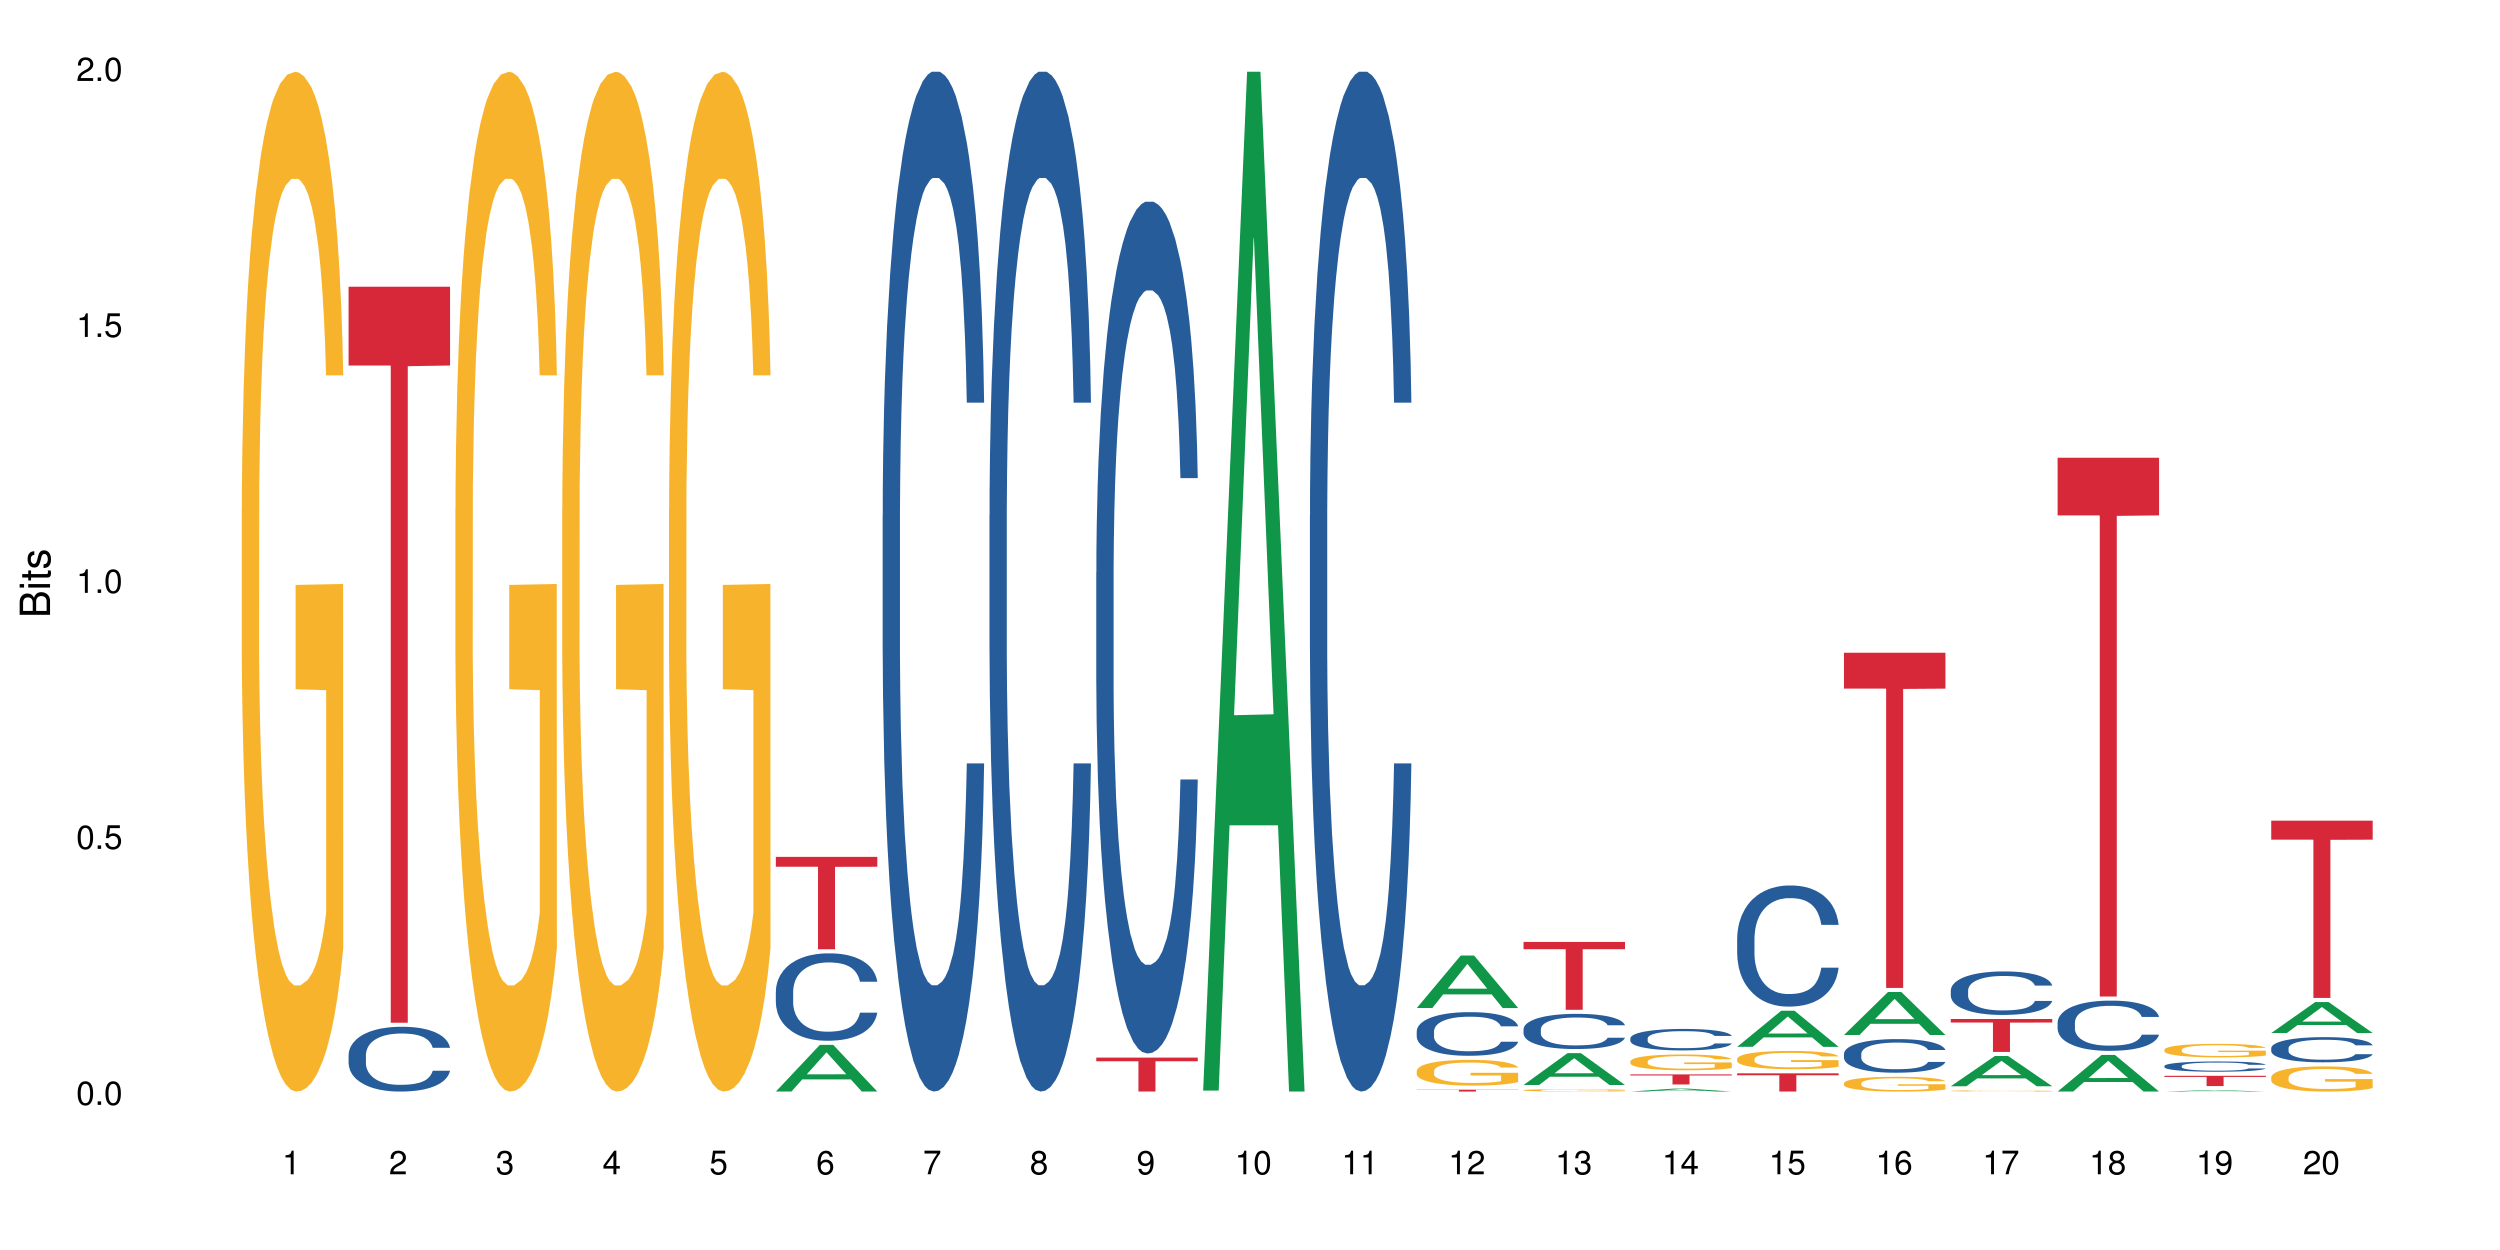 <?xml version="1.0" encoding="UTF-8"?>
<svg xmlns="http://www.w3.org/2000/svg" xmlns:xlink="http://www.w3.org/1999/xlink" width="720pt" height="360pt" viewBox="0 0 720 360" version="1.1">
<defs>
<g>
<symbol overflow="visible" id="glyph0-0">
<path style="stroke:none;" d=""/>
</symbol>
<symbol overflow="visible" id="glyph0-1">
<path style="stroke:none;" d="M 2.641 -6.797 C 2 -6.797 1.422 -6.531 1.078 -6.047 C 0.641 -5.453 0.406 -4.547 0.406 -3.297 C 0.406 -1 1.188 0.219 2.641 0.219 C 4.078 0.219 4.859 -1 4.859 -3.234 C 4.859 -4.562 4.656 -5.438 4.203 -6.047 C 3.844 -6.531 3.281 -6.797 2.641 -6.797 Z M 2.641 -6.047 C 3.547 -6.047 4 -5.125 4 -3.312 C 4 -1.375 3.562 -0.484 2.625 -0.484 C 1.734 -0.484 1.281 -1.422 1.281 -3.281 C 1.281 -5.141 1.734 -6.047 2.641 -6.047 Z M 2.641 -6.047 "/>
</symbol>
<symbol overflow="visible" id="glyph0-2">
<path style="stroke:none;" d="M 1.828 -1 L 0.828 -1 L 0.828 0 L 1.828 0 Z M 1.828 -1 "/>
</symbol>
<symbol overflow="visible" id="glyph0-3">
<path style="stroke:none;" d="M 4.562 -6.797 L 1.062 -6.797 L 0.547 -3.094 L 1.328 -3.094 C 1.719 -3.562 2.047 -3.734 2.578 -3.734 C 3.484 -3.734 4.062 -3.109 4.062 -2.094 C 4.062 -1.125 3.484 -0.531 2.578 -0.531 C 1.828 -0.531 1.375 -0.906 1.188 -1.672 L 0.328 -1.672 C 0.453 -1.109 0.547 -0.844 0.75 -0.594 C 1.125 -0.078 1.828 0.219 2.594 0.219 C 3.969 0.219 4.922 -0.781 4.922 -2.219 C 4.922 -3.562 4.031 -4.484 2.719 -4.484 C 2.25 -4.484 1.859 -4.359 1.469 -4.062 L 1.734 -5.969 L 4.562 -5.969 Z M 4.562 -6.797 "/>
</symbol>
<symbol overflow="visible" id="glyph0-4">
<path style="stroke:none;" d="M 2.484 -4.844 L 2.484 0 L 3.328 0 L 3.328 -6.797 L 2.766 -6.797 C 2.469 -5.75 2.281 -5.609 0.984 -5.453 L 0.984 -4.844 Z M 2.484 -4.844 "/>
</symbol>
<symbol overflow="visible" id="glyph0-5">
<path style="stroke:none;" d="M 4.859 -0.828 L 1.281 -0.828 C 1.359 -1.391 1.672 -1.75 2.5 -2.234 L 3.469 -2.75 C 4.406 -3.266 4.906 -3.969 4.906 -4.812 C 4.906 -5.375 4.672 -5.906 4.266 -6.266 C 3.859 -6.625 3.375 -6.797 2.719 -6.797 C 1.859 -6.797 1.219 -6.5 0.844 -5.922 C 0.609 -5.562 0.5 -5.125 0.484 -4.438 L 1.328 -4.438 C 1.359 -4.906 1.406 -5.188 1.531 -5.406 C 1.75 -5.812 2.188 -6.062 2.703 -6.062 C 3.469 -6.062 4.031 -5.516 4.031 -4.781 C 4.031 -4.25 3.719 -3.797 3.125 -3.438 L 2.234 -2.938 C 0.812 -2.141 0.406 -1.5 0.328 0 L 4.859 0 Z M 4.859 -0.828 "/>
</symbol>
<symbol overflow="visible" id="glyph0-6">
<path style="stroke:none;" d="M 2.125 -3.125 L 2.578 -3.125 C 3.516 -3.125 3.984 -2.703 3.984 -1.891 C 3.984 -1.031 3.469 -0.531 2.578 -0.531 C 1.656 -0.531 1.203 -0.984 1.156 -1.969 L 0.312 -1.969 C 0.344 -1.422 0.438 -1.078 0.609 -0.766 C 0.953 -0.109 1.625 0.219 2.547 0.219 C 3.953 0.219 4.859 -0.609 4.859 -1.906 C 4.859 -2.766 4.516 -3.25 3.703 -3.516 C 4.344 -3.766 4.656 -4.25 4.656 -4.938 C 4.656 -6.109 3.875 -6.797 2.578 -6.797 C 1.203 -6.797 0.484 -6.047 0.453 -4.609 L 1.297 -4.609 C 1.312 -5.016 1.344 -5.25 1.453 -5.453 C 1.641 -5.828 2.062 -6.062 2.594 -6.062 C 3.344 -6.062 3.797 -5.625 3.797 -4.906 C 3.797 -4.422 3.609 -4.141 3.25 -3.984 C 3.016 -3.891 2.719 -3.844 2.125 -3.844 Z M 2.125 -3.125 "/>
</symbol>
<symbol overflow="visible" id="glyph0-7">
<path style="stroke:none;" d="M 3.141 -1.625 L 3.141 0 L 3.984 0 L 3.984 -1.625 L 4.984 -1.625 L 4.984 -2.391 L 3.984 -2.391 L 3.984 -6.797 L 3.359 -6.797 L 0.266 -2.516 L 0.266 -1.625 Z M 3.141 -2.391 L 1 -2.391 L 3.141 -5.359 Z M 3.141 -2.391 "/>
</symbol>
<symbol overflow="visible" id="glyph0-8">
<path style="stroke:none;" d="M 4.781 -5.031 C 4.609 -6.141 3.891 -6.797 2.844 -6.797 C 2.094 -6.797 1.422 -6.438 1.031 -5.828 C 0.609 -5.172 0.406 -4.344 0.406 -3.094 C 0.406 -1.953 0.578 -1.234 0.984 -0.625 C 1.359 -0.078 1.953 0.219 2.703 0.219 C 3.984 0.219 4.922 -0.734 4.922 -2.078 C 4.922 -3.344 4.062 -4.234 2.844 -4.234 C 2.172 -4.234 1.641 -3.969 1.281 -3.469 C 1.281 -5.125 1.828 -6.047 2.797 -6.047 C 3.391 -6.047 3.797 -5.672 3.938 -5.031 Z M 2.734 -3.484 C 3.547 -3.484 4.062 -2.922 4.062 -2 C 4.062 -1.156 3.484 -0.531 2.703 -0.531 C 1.922 -0.531 1.328 -1.188 1.328 -2.047 C 1.328 -2.891 1.906 -3.484 2.734 -3.484 Z M 2.734 -3.484 "/>
</symbol>
<symbol overflow="visible" id="glyph0-9">
<path style="stroke:none;" d="M 4.984 -6.797 L 0.438 -6.797 L 0.438 -5.969 L 4.109 -5.969 C 2.5 -3.656 1.828 -2.234 1.328 0 L 2.219 0 C 2.594 -2.172 3.453 -4.047 4.984 -6.094 Z M 4.984 -6.797 "/>
</symbol>
<symbol overflow="visible" id="glyph0-10">
<path style="stroke:none;" d="M 3.75 -3.578 C 4.453 -4 4.688 -4.344 4.688 -4.984 C 4.688 -6.047 3.844 -6.797 2.641 -6.797 C 1.438 -6.797 0.594 -6.047 0.594 -4.984 C 0.594 -4.359 0.828 -4.016 1.516 -3.578 C 0.734 -3.203 0.359 -2.641 0.359 -1.891 C 0.359 -0.641 1.297 0.219 2.641 0.219 C 3.984 0.219 4.922 -0.641 4.922 -1.875 C 4.922 -2.641 4.531 -3.203 3.75 -3.578 Z M 2.641 -6.047 C 3.359 -6.047 3.812 -5.625 3.812 -4.969 C 3.812 -4.344 3.344 -3.922 2.641 -3.922 C 1.922 -3.922 1.453 -4.344 1.453 -4.984 C 1.453 -5.625 1.922 -6.047 2.641 -6.047 Z M 2.641 -3.203 C 3.484 -3.203 4.062 -2.672 4.062 -1.875 C 4.062 -1.062 3.484 -0.531 2.625 -0.531 C 1.797 -0.531 1.219 -1.078 1.219 -1.875 C 1.219 -2.672 1.797 -3.203 2.641 -3.203 Z M 2.641 -3.203 "/>
</symbol>
<symbol overflow="visible" id="glyph0-11">
<path style="stroke:none;" d="M 0.516 -1.547 C 0.672 -0.438 1.406 0.219 2.438 0.219 C 3.188 0.219 3.859 -0.141 4.266 -0.75 C 4.688 -1.406 4.891 -2.25 4.891 -3.484 C 4.891 -4.625 4.703 -5.359 4.312 -5.953 C 3.938 -6.5 3.344 -6.797 2.594 -6.797 C 1.297 -6.797 0.359 -5.844 0.359 -4.516 C 0.359 -3.25 1.234 -2.344 2.453 -2.344 C 3.094 -2.344 3.562 -2.578 4.016 -3.109 C 4 -1.453 3.469 -0.531 2.5 -0.531 C 1.906 -0.531 1.484 -0.906 1.359 -1.547 Z M 2.578 -6.062 C 3.375 -6.062 3.969 -5.406 3.969 -4.531 C 3.969 -3.688 3.375 -3.094 2.547 -3.094 C 1.734 -3.094 1.234 -3.672 1.234 -4.578 C 1.234 -5.438 1.797 -6.062 2.578 -6.062 Z M 2.578 -6.062 "/>
</symbol>
<symbol overflow="visible" id="glyph1-0">
<path style="stroke:none;" d=""/>
</symbol>
<symbol overflow="visible" id="glyph1-1">
<path style="stroke:none;" d="M 0 -0.953 L 0 -4.891 C 0 -5.719 -0.234 -6.344 -0.734 -6.797 C -1.188 -7.234 -1.812 -7.469 -2.5 -7.469 C -3.547 -7.469 -4.188 -7 -4.625 -5.875 C -4.984 -6.672 -5.641 -7.094 -6.531 -7.094 C -7.156 -7.094 -7.734 -6.859 -8.141 -6.391 C -8.562 -5.938 -8.75 -5.344 -8.75 -4.5 L -8.75 -0.953 Z M -4.984 -2.062 L -7.766 -2.062 L -7.766 -4.219 C -7.766 -4.844 -7.688 -5.203 -7.453 -5.5 C -7.219 -5.812 -6.859 -5.969 -6.375 -5.969 C -5.906 -5.969 -5.531 -5.812 -5.297 -5.5 C -5.062 -5.203 -4.984 -4.844 -4.984 -4.219 Z M -0.984 -2.062 L -4 -2.062 L -4 -4.781 C -4 -5.328 -3.859 -5.688 -3.578 -5.953 C -3.297 -6.219 -2.922 -6.359 -2.484 -6.359 C -2.062 -6.359 -1.688 -6.219 -1.406 -5.953 C -1.109 -5.688 -0.984 -5.328 -0.984 -4.781 Z M -0.984 -2.062 "/>
</symbol>
<symbol overflow="visible" id="glyph1-2">
<path style="stroke:none;" d="M -6.281 -1.797 L -6.281 -0.797 L 0 -0.797 L 0 -1.797 Z M -8.75 -1.797 L -8.75 -0.797 L -7.484 -0.797 L -7.484 -1.797 Z M -8.75 -1.797 "/>
</symbol>
<symbol overflow="visible" id="glyph1-3">
<path style="stroke:none;" d="M -6.281 -3.047 L -6.281 -2.016 L -8.016 -2.016 L -8.016 -1.016 L -6.281 -1.016 L -6.281 -0.172 L -5.469 -0.172 L -5.469 -1.016 L -0.719 -1.016 C -0.078 -1.016 0.281 -1.453 0.281 -2.234 C 0.281 -2.469 0.25 -2.719 0.188 -3.047 L -0.641 -3.047 C -0.609 -2.922 -0.594 -2.766 -0.594 -2.562 C -0.594 -2.141 -0.719 -2.016 -1.156 -2.016 L -5.469 -2.016 L -5.469 -3.047 Z M -6.281 -3.047 "/>
</symbol>
<symbol overflow="visible" id="glyph1-4">
<path style="stroke:none;" d="M -4.531 -5.25 C -5.766 -5.25 -6.469 -4.422 -6.469 -2.969 C -6.469 -1.516 -5.719 -0.562 -4.547 -0.562 C -3.562 -0.562 -3.094 -1.062 -2.734 -2.562 L -2.516 -3.484 C -2.344 -4.188 -2.094 -4.469 -1.625 -4.469 C -1.047 -4.469 -0.641 -3.875 -0.641 -3 C -0.641 -2.453 -0.797 -2 -1.062 -1.75 C -1.25 -1.594 -1.422 -1.531 -1.875 -1.469 L -1.875 -0.406 C -0.422 -0.453 0.281 -1.266 0.281 -2.922 C 0.281 -4.5 -0.5 -5.516 -1.719 -5.516 C -2.656 -5.516 -3.172 -4.984 -3.469 -3.734 L -3.703 -2.766 C -3.891 -1.953 -4.156 -1.609 -4.594 -1.609 C -5.172 -1.609 -5.547 -2.125 -5.547 -2.938 C -5.547 -3.75 -5.203 -4.172 -4.531 -4.203 Z M -4.531 -5.25 "/>
</symbol>
</g>
</defs>
<g id="surface121228">
<rect x="0" y="0" width="720" height="360" style="fill:rgb(100%,100%,100%);fill-opacity:1;stroke:none;"/>
<path style=" stroke:none;fill-rule:nonzero;fill:rgb(96.863%,70.196%,16.863%);fill-opacity:1;" d="M 69.629 146.461 L 69.664 146.191 L 69.664 140.828 L 69.809 128.758 L 70.164 112.129 L 70.629 98.449 L 71.125 87.719 L 71.445 82.086 L 71.98 74.039 L 72.445 68.141 L 73.621 56.07 L 75.117 44.805 L 75.938 39.977 L 76.863 35.414 L 78.184 30.32 L 78.789 28.441 L 80.641 24.148 L 82.746 21.469 L 85.062 20.664 L 86.129 20.93 L 87.59 22.004 L 89.586 24.953 L 90.727 27.637 L 91.617 30.32 L 92.547 33.805 L 93.688 39.172 L 94.754 45.609 L 95.609 52.047 L 96.465 60.094 L 97.18 68.676 L 97.785 78.062 L 98.32 89.328 L 98.641 98.715 L 98.855 108.105 L 93.898 108.105 L 93.613 98.715 L 93.293 91.477 L 92.758 82.625 L 92.227 76.188 L 91.691 71.09 L 90.691 64.117 L 89.836 59.824 L 88.77 56.07 L 87.734 53.656 L 86.559 52.047 L 85.844 51.508 L 83.957 51.508 L 82.246 53.387 L 81.246 55.531 L 80.535 57.68 L 79.535 61.703 L 78.93 64.922 L 78.574 67.066 L 77.504 75.383 L 76.793 82.891 L 76.402 87.988 L 75.902 96.035 L 75.547 103.277 L 75.152 114.004 L 74.941 122.051 L 74.656 140.293 L 74.617 188.574 L 74.727 198.766 L 74.941 209.762 L 75.227 219.418 L 75.652 229.609 L 76.078 237.391 L 76.828 247.852 L 77.469 254.824 L 77.969 259.383 L 78.93 266.625 L 79.324 269.039 L 80.25 273.867 L 81.211 277.625 L 82.387 280.844 L 83.277 282.453 L 84.703 283.793 L 86.523 283.793 L 88.66 282.184 L 90.016 280.039 L 90.941 277.891 L 91.547 276.016 L 92.297 273.062 L 92.832 270.383 L 93.328 267.43 L 93.934 262.871 L 93.934 198.766 L 85.133 198.496 L 85.133 168.457 L 98.816 168.188 L 98.855 273.062 L 98.105 280.305 L 97.18 287.281 L 96.289 292.645 L 95.359 297.203 L 94.043 302.301 L 92.973 305.52 L 91.332 309.273 L 89.836 311.688 L 88.27 313.297 L 86.879 314.102 L 85.238 314.371 L 83.777 313.836 L 82.211 312.227 L 80.961 310.078 L 79.82 307.398 L 78.684 303.91 L 77.258 298.277 L 76.328 293.719 L 75.367 288.086 L 74.406 281.379 L 73.551 274.137 L 72.98 268.504 L 72.41 262.066 L 71.805 254.02 L 71.234 244.898 L 70.805 236.586 L 70.414 227.195 L 70.129 218.344 L 69.844 206.277 L 69.699 196.621 L 69.629 188.305 Z M 69.629 146.461 "/>
<path style=" stroke:none;fill-rule:nonzero;fill:rgb(14.51%,36.078%,60%);fill-opacity:1;" d="M 100.391 303.836 L 100.426 303.82 L 100.426 303.41 L 100.535 302.762 L 100.785 301.945 L 101.031 301.383 L 101.676 300.375 L 102.566 299.406 L 103.492 298.656 L 104.168 298.211 L 104.773 297.871 L 106.164 297.238 L 107.055 296.914 L 108.02 296.625 L 109.195 296.336 L 110.051 296.164 L 111.973 295.895 L 113.398 295.773 L 114.504 295.723 L 116.895 295.723 L 118.316 295.789 L 119.352 295.875 L 120.492 296.012 L 121.453 296.164 L 123.129 296.539 L 124.625 297.02 L 125.305 297.289 L 126.371 297.82 L 127.191 298.332 L 127.762 298.773 L 128.402 299.406 L 128.973 300.172 L 129.402 301.039 L 129.617 301.773 L 124.625 301.773 L 124.375 301.094 L 124.09 300.562 L 123.559 299.863 L 123.023 299.371 L 122.273 298.875 L 121.598 298.551 L 120.672 298.227 L 119.852 298.023 L 118.996 297.871 L 118.176 297.77 L 116.609 297.664 L 114.789 297.664 L 114.113 297.699 L 112.723 297.836 L 111.973 297.957 L 110.906 298.195 L 110.156 298.414 L 109.266 298.758 L 108.66 299.047 L 107.91 299.488 L 107.375 299.883 L 106.77 300.445 L 106.414 300.871 L 106.094 301.348 L 105.809 301.91 L 105.594 302.508 L 105.453 303.137 L 105.383 303.75 L 105.383 306.395 L 105.453 307.008 L 105.629 307.723 L 106.094 308.762 L 106.77 309.668 L 107.555 310.383 L 108.305 310.895 L 108.73 311.133 L 109.301 311.406 L 110.191 311.746 L 111.477 312.086 L 112.223 312.223 L 113.363 312.359 L 114.539 312.426 L 116.109 312.426 L 117.5 312.359 L 118.426 312.273 L 119.387 312.137 L 120.707 311.848 L 121.527 311.574 L 122.238 311.25 L 122.773 310.926 L 123.129 310.656 L 123.664 310.125 L 124.09 309.547 L 124.414 308.949 L 124.625 308.371 L 129.617 308.371 L 129.402 309.051 L 129.082 309.719 L 128.762 310.211 L 128.262 310.809 L 127.691 311.336 L 126.871 311.934 L 126.195 312.324 L 125.305 312.75 L 124.484 313.074 L 123.594 313.363 L 122.273 313.707 L 121.418 313.875 L 120.492 314.031 L 119.387 314.168 L 117.996 314.285 L 116.5 314.355 L 115.109 314.371 L 113.613 314.336 L 112.508 314.27 L 111.047 314.113 L 109.23 313.809 L 107.91 313.484 L 106.879 313.16 L 105.988 312.82 L 104.988 312.359 L 103.707 311.609 L 102.922 311.031 L 102.387 310.551 L 101.781 309.887 L 101.355 309.293 L 100.855 308.336 L 100.5 307.125 L 100.391 306.188 Z M 100.391 303.836 "/>
<path style=" stroke:none;fill-rule:nonzero;fill:rgb(83.922%,15.686%,22.353%);fill-opacity:1;" d="M 100.391 82.578 L 129.617 82.578 L 129.617 105.266 L 117.438 105.465 L 117.438 294.543 L 112.535 294.543 L 112.535 105.664 L 112.465 105.266 L 100.391 105.266 Z M 100.391 82.578 "/>
<path style=" stroke:none;fill-rule:nonzero;fill:rgb(96.863%,70.196%,16.863%);fill-opacity:1;" d="M 131.152 146.461 L 131.191 146.191 L 131.191 140.828 L 131.332 128.758 L 131.688 112.129 L 132.152 98.449 L 132.652 87.719 L 132.973 82.086 L 133.508 74.039 L 133.969 68.141 L 135.145 56.07 L 136.641 44.805 L 137.461 39.977 L 138.391 35.414 L 139.707 30.32 L 140.312 28.441 L 142.168 24.148 L 144.27 21.469 L 146.586 20.664 L 147.656 20.93 L 149.117 22.004 L 151.113 24.953 L 152.254 27.637 L 153.145 30.32 L 154.07 33.805 L 155.211 39.172 L 156.281 45.609 L 157.137 52.047 L 157.992 60.094 L 158.703 68.676 L 159.309 78.062 L 159.844 89.328 L 160.164 98.715 L 160.379 108.105 L 155.426 108.105 L 155.141 98.715 L 154.82 91.477 L 154.285 82.625 L 153.75 76.188 L 153.215 71.09 L 152.215 64.117 L 151.363 59.824 L 150.293 56.07 L 149.258 53.656 L 148.082 52.047 L 147.371 51.508 L 145.48 51.508 L 143.77 53.387 L 142.773 55.531 L 142.059 57.68 L 141.062 61.703 L 140.457 64.922 L 140.098 67.066 L 139.031 75.383 L 138.316 82.891 L 137.926 87.988 L 137.426 96.035 L 137.07 103.277 L 136.68 114.004 L 136.465 122.051 L 136.18 140.293 L 136.145 188.574 L 136.25 198.766 L 136.465 209.762 L 136.75 219.418 L 137.176 229.609 L 137.605 237.391 L 138.352 247.852 L 138.996 254.824 L 139.492 259.383 L 140.457 266.625 L 140.848 269.039 L 141.773 273.867 L 142.738 277.625 L 143.914 280.844 L 144.805 282.453 L 146.23 283.793 L 148.047 283.793 L 150.184 282.184 L 151.539 280.039 L 152.465 277.891 L 153.07 276.016 L 153.82 273.062 L 154.355 270.383 L 154.855 267.43 L 155.461 262.871 L 155.461 198.766 L 146.656 198.496 L 146.656 168.457 L 160.344 168.188 L 160.379 273.062 L 159.629 280.305 L 158.703 287.281 L 157.812 292.645 L 156.887 297.203 L 155.566 302.301 L 154.496 305.52 L 152.859 309.273 L 151.363 311.688 L 149.793 313.297 L 148.402 314.102 L 146.766 314.371 L 145.301 313.836 L 143.734 312.227 L 142.488 310.078 L 141.348 307.398 L 140.207 303.91 L 138.781 298.277 L 137.855 293.719 L 136.891 288.086 L 135.93 281.379 L 135.074 274.137 L 134.504 268.504 L 133.934 262.066 L 133.328 254.02 L 132.758 244.898 L 132.328 236.586 L 131.938 227.195 L 131.652 218.344 L 131.367 206.277 L 131.227 196.621 L 131.152 188.305 Z M 131.152 146.461 "/>
<path style=" stroke:none;fill-rule:nonzero;fill:rgb(96.863%,70.196%,16.863%);fill-opacity:1;" d="M 161.918 146.461 L 161.953 146.191 L 161.953 140.828 L 162.094 128.758 L 162.449 112.129 L 162.914 98.449 L 163.414 87.719 L 163.734 82.086 L 164.27 74.039 L 164.73 68.141 L 165.906 56.07 L 167.406 44.805 L 168.223 39.977 L 169.152 35.414 L 170.469 30.32 L 171.074 28.441 L 172.93 24.148 L 175.031 21.469 L 177.348 20.664 L 178.418 20.93 L 179.879 22.004 L 181.875 24.953 L 183.016 27.637 L 183.906 30.32 L 184.832 33.805 L 185.973 39.172 L 187.043 45.609 L 187.898 52.047 L 188.754 60.094 L 189.465 68.676 L 190.07 78.062 L 190.605 89.328 L 190.926 98.715 L 191.141 108.105 L 186.188 108.105 L 185.902 98.715 L 185.582 91.477 L 185.047 82.625 L 184.512 76.188 L 183.977 71.09 L 182.98 64.117 L 182.125 59.824 L 181.055 56.07 L 180.02 53.656 L 178.844 52.047 L 178.133 51.508 L 176.242 51.508 L 174.531 53.387 L 173.535 55.531 L 172.82 57.68 L 171.824 61.703 L 171.219 64.922 L 170.863 67.066 L 169.793 75.383 L 169.078 82.891 L 168.688 87.988 L 168.188 96.035 L 167.832 103.277 L 167.441 114.004 L 167.227 122.051 L 166.941 140.293 L 166.906 188.574 L 167.012 198.766 L 167.227 209.762 L 167.512 219.418 L 167.938 229.609 L 168.367 237.391 L 169.117 247.852 L 169.758 254.824 L 170.254 259.383 L 171.219 266.625 L 171.609 269.039 L 172.535 273.867 L 173.5 277.625 L 174.676 280.844 L 175.566 282.453 L 176.992 283.793 L 178.809 283.793 L 180.949 282.184 L 182.301 280.039 L 183.227 277.891 L 183.836 276.016 L 184.582 273.062 L 185.117 270.383 L 185.617 267.43 L 186.223 262.871 L 186.223 198.766 L 177.418 198.496 L 177.418 168.457 L 191.105 168.188 L 191.141 273.062 L 190.391 280.305 L 189.465 287.281 L 188.574 292.645 L 187.648 297.203 L 186.328 302.301 L 185.262 305.52 L 183.621 309.273 L 182.125 311.688 L 180.555 313.297 L 179.164 314.102 L 177.527 314.371 L 176.066 313.836 L 174.496 312.227 L 173.25 310.078 L 172.109 307.398 L 170.969 303.91 L 169.543 298.277 L 168.617 293.719 L 167.652 288.086 L 166.691 281.379 L 165.836 274.137 L 165.266 268.504 L 164.695 262.066 L 164.09 254.02 L 163.52 244.898 L 163.094 236.586 L 162.699 227.195 L 162.414 218.344 L 162.129 206.277 L 161.988 196.621 L 161.918 188.305 Z M 161.918 146.461 "/>
<path style=" stroke:none;fill-rule:nonzero;fill:rgb(96.863%,70.196%,16.863%);fill-opacity:1;" d="M 192.68 146.461 L 192.715 146.191 L 192.715 140.828 L 192.855 128.758 L 193.215 112.129 L 193.676 98.449 L 194.176 87.719 L 194.496 82.086 L 195.031 74.039 L 195.492 68.141 L 196.672 56.07 L 198.168 44.805 L 198.988 39.977 L 199.914 35.414 L 201.23 30.32 L 201.836 28.441 L 203.691 24.148 L 205.793 21.469 L 208.109 20.664 L 209.18 20.93 L 210.641 22.004 L 212.637 24.953 L 213.777 27.637 L 214.668 30.32 L 215.594 33.805 L 216.734 39.172 L 217.805 45.609 L 218.66 52.047 L 219.516 60.094 L 220.227 68.676 L 220.832 78.062 L 221.367 89.328 L 221.688 98.715 L 221.902 108.105 L 216.949 108.105 L 216.664 98.715 L 216.344 91.477 L 215.809 82.625 L 215.273 76.188 L 214.738 71.09 L 213.742 64.117 L 212.887 59.824 L 211.816 56.07 L 210.785 53.656 L 209.605 52.047 L 208.895 51.508 L 207.004 51.508 L 205.293 53.387 L 204.297 55.531 L 203.586 57.68 L 202.586 61.703 L 201.98 64.922 L 201.625 67.066 L 200.555 75.383 L 199.844 82.891 L 199.449 87.988 L 198.949 96.035 L 198.594 103.277 L 198.203 114.004 L 197.988 122.051 L 197.703 140.293 L 197.668 188.574 L 197.773 198.766 L 197.988 209.762 L 198.273 219.418 L 198.703 229.609 L 199.129 237.391 L 199.879 247.852 L 200.52 254.824 L 201.02 259.383 L 201.98 266.625 L 202.371 269.039 L 203.301 273.867 L 204.262 277.625 L 205.438 280.844 L 206.328 282.453 L 207.754 283.793 L 209.57 283.793 L 211.711 282.184 L 213.062 280.039 L 213.992 277.891 L 214.598 276.016 L 215.344 273.062 L 215.879 270.383 L 216.379 267.43 L 216.984 262.871 L 216.984 198.766 L 208.18 198.496 L 208.18 168.457 L 221.867 168.188 L 221.902 273.062 L 221.152 280.305 L 220.227 287.281 L 219.336 292.645 L 218.41 297.203 L 217.09 302.301 L 216.023 305.52 L 214.383 309.273 L 212.887 311.688 L 211.316 313.297 L 209.93 314.102 L 208.289 314.371 L 206.828 313.836 L 205.258 312.227 L 204.012 310.078 L 202.871 307.398 L 201.73 303.91 L 200.305 298.277 L 199.379 293.719 L 198.418 288.086 L 197.453 281.379 L 196.598 274.137 L 196.027 268.504 L 195.457 262.066 L 194.852 254.02 L 194.281 244.898 L 193.855 236.586 L 193.461 227.195 L 193.176 218.344 L 192.891 206.277 L 192.75 196.621 L 192.68 188.305 Z M 192.68 146.461 "/>
<path style=" stroke:none;fill-rule:nonzero;fill:rgb(6.275%,58.824%,28.235%);fill-opacity:1;" d="M 223.441 314.359 L 223.473 314.344 L 236.117 300.918 L 239.957 300.918 L 252.664 314.371 L 248.199 314.371 L 245.016 310.859 L 231.059 310.859 L 227.938 314.359 L 223.441 314.359 L 232.402 309.406 L 243.734 309.395 L 238.086 303.117 L 238.023 303.102 L 237.961 303.141 L 232.371 309.395 L 232.402 309.406 Z M 223.441 314.359 "/>
<path style=" stroke:none;fill-rule:nonzero;fill:rgb(14.51%,36.078%,60%);fill-opacity:1;" d="M 223.441 285.523 L 223.477 285.504 L 223.477 284.949 L 223.582 284.078 L 223.832 282.973 L 224.082 282.215 L 224.723 280.855 L 225.613 279.547 L 226.543 278.535 L 227.219 277.938 L 227.824 277.477 L 229.215 276.625 L 230.105 276.188 L 231.066 275.797 L 232.242 275.406 L 233.098 275.176 L 235.023 274.809 L 236.449 274.648 L 237.555 274.578 L 239.941 274.578 L 241.367 274.672 L 242.402 274.785 L 243.543 274.969 L 244.504 275.176 L 246.18 275.684 L 247.676 276.324 L 248.352 276.695 L 249.422 277.406 L 250.242 278.098 L 250.812 278.695 L 251.453 279.547 L 252.023 280.582 L 252.449 281.754 L 252.664 282.742 L 247.676 282.742 L 247.426 281.824 L 247.141 281.109 L 246.605 280.168 L 246.07 279.5 L 245.324 278.832 L 244.645 278.395 L 243.719 277.961 L 242.898 277.684 L 242.043 277.477 L 241.227 277.34 L 239.656 277.199 L 237.84 277.199 L 237.16 277.246 L 235.773 277.43 L 235.023 277.59 L 233.953 277.914 L 233.207 278.211 L 232.316 278.672 L 231.711 279.062 L 230.961 279.66 L 230.426 280.191 L 229.82 280.949 L 229.465 281.523 L 229.145 282.168 L 228.859 282.926 L 228.645 283.73 L 228.5 284.582 L 228.43 285.41 L 228.43 288.977 L 228.5 289.805 L 228.68 290.77 L 229.145 292.172 L 229.82 293.391 L 230.605 294.355 L 231.352 295.047 L 231.781 295.367 L 232.352 295.734 L 233.242 296.195 L 234.523 296.656 L 235.273 296.84 L 236.414 297.023 L 237.59 297.117 L 239.156 297.117 L 240.547 297.023 L 241.473 296.91 L 242.438 296.727 L 243.754 296.336 L 244.574 295.965 L 245.289 295.527 L 245.82 295.094 L 246.18 294.723 L 246.715 294.012 L 247.141 293.23 L 247.461 292.426 L 247.676 291.645 L 252.664 291.645 L 252.449 292.562 L 252.129 293.461 L 251.809 294.125 L 251.312 294.93 L 250.742 295.645 L 249.922 296.449 L 249.242 296.977 L 248.352 297.555 L 247.531 297.988 L 246.641 298.383 L 245.324 298.84 L 244.469 299.07 L 243.543 299.277 L 242.438 299.461 L 241.047 299.621 L 239.551 299.715 L 238.16 299.738 L 236.664 299.691 L 235.559 299.602 L 234.098 299.395 L 232.281 298.98 L 230.961 298.543 L 229.926 298.105 L 229.035 297.645 L 228.039 297.023 L 226.754 296.012 L 225.973 295.23 L 225.438 294.586 L 224.832 293.688 L 224.402 292.883 L 223.902 291.598 L 223.547 289.965 L 223.441 288.699 Z M 223.441 285.523 "/>
<path style=" stroke:none;fill-rule:nonzero;fill:rgb(83.922%,15.686%,22.353%);fill-opacity:1;" d="M 223.441 246.777 L 252.664 246.777 L 252.664 249.625 L 240.484 249.652 L 240.484 273.398 L 235.586 273.398 L 235.586 249.676 L 235.516 249.625 L 223.441 249.625 Z M 223.441 246.777 "/>
<path style=" stroke:none;fill-rule:nonzero;fill:rgb(14.51%,36.078%,60%);fill-opacity:1;" d="M 254.203 148.457 L 254.238 148.188 L 254.238 141.742 L 254.344 131.543 L 254.594 118.656 L 254.844 109.797 L 255.484 93.957 L 256.379 78.652 L 257.305 66.84 L 257.98 59.859 L 258.586 54.492 L 259.977 44.559 L 260.867 39.457 L 261.828 34.891 L 263.008 30.328 L 263.859 27.645 L 265.785 23.348 L 267.211 21.469 L 268.316 20.664 L 270.703 20.664 L 272.129 21.738 L 273.164 23.078 L 274.305 25.227 L 275.266 27.645 L 276.941 33.551 L 278.438 41.066 L 279.113 45.363 L 280.184 53.684 L 281.004 61.738 L 281.574 68.719 L 282.215 78.652 L 282.785 90.734 L 283.215 104.426 L 283.426 115.969 L 278.438 115.969 L 278.188 105.23 L 277.902 96.91 L 277.367 85.902 L 276.836 78.117 L 276.086 70.332 L 275.41 65.23 L 274.48 60.129 L 273.66 56.906 L 272.809 54.492 L 271.988 52.879 L 270.418 51.27 L 268.602 51.27 L 267.926 51.805 L 266.535 53.953 L 265.785 55.832 L 264.715 59.59 L 263.969 63.082 L 263.078 68.449 L 262.473 73.016 L 261.723 79.996 L 261.188 86.172 L 260.582 95.031 L 260.227 101.742 L 259.906 109.258 L 259.621 118.117 L 259.406 127.516 L 259.266 137.449 L 259.191 147.113 L 259.191 188.727 L 259.266 198.391 L 259.441 209.668 L 259.906 226.043 L 260.582 240.273 L 261.367 251.547 L 262.113 259.602 L 262.543 263.359 L 263.113 267.656 L 264.004 273.027 L 265.285 278.395 L 266.035 280.543 L 267.176 282.691 L 268.352 283.766 L 269.922 283.766 L 271.309 282.691 L 272.238 281.348 L 273.199 279.199 L 274.516 274.637 L 275.336 270.34 L 276.051 265.242 L 276.586 260.141 L 276.941 255.844 L 277.477 247.52 L 277.902 238.395 L 278.223 228.996 L 278.438 219.867 L 283.426 219.867 L 283.215 230.609 L 282.895 241.078 L 282.57 248.863 L 282.074 258.262 L 281.504 266.582 L 280.684 275.98 L 280.008 282.152 L 279.113 288.867 L 278.297 293.969 L 277.402 298.531 L 276.086 303.898 L 275.23 306.586 L 274.305 309 L 273.199 311.148 L 271.809 313.027 L 270.312 314.102 L 268.922 314.371 L 267.426 313.832 L 266.32 312.762 L 264.859 310.344 L 263.043 305.512 L 261.723 300.41 L 260.688 295.309 L 259.797 289.941 L 258.801 282.691 L 257.516 270.879 L 256.734 261.75 L 256.199 254.234 L 255.594 243.762 L 255.164 234.367 L 254.668 219.332 L 254.309 200.27 L 254.203 185.504 Z M 254.203 148.457 "/>
<path style=" stroke:none;fill-rule:nonzero;fill:rgb(14.51%,36.078%,60%);fill-opacity:1;" d="M 284.965 148.457 L 285 148.188 L 285 141.742 L 285.109 131.543 L 285.355 118.656 L 285.605 109.797 L 286.25 93.957 L 287.141 78.652 L 288.066 66.84 L 288.742 59.859 L 289.348 54.492 L 290.738 44.559 L 291.629 39.457 L 292.594 34.891 L 293.77 30.328 L 294.625 27.645 L 296.547 23.348 L 297.973 21.469 L 299.078 20.664 L 301.465 20.664 L 302.891 21.738 L 303.926 23.078 L 305.066 25.227 L 306.027 27.645 L 307.703 33.551 L 309.199 41.066 L 309.879 45.363 L 310.945 53.684 L 311.766 61.738 L 312.336 68.719 L 312.977 78.652 L 313.547 90.734 L 313.977 104.426 L 314.191 115.969 L 309.199 115.969 L 308.949 105.23 L 308.664 96.91 L 308.133 85.902 L 307.598 78.117 L 306.848 70.332 L 306.172 65.23 L 305.242 60.129 L 304.426 56.906 L 303.57 54.492 L 302.75 52.879 L 301.18 51.27 L 299.363 51.27 L 298.688 51.805 L 297.297 53.953 L 296.547 55.832 L 295.48 59.59 L 294.73 63.082 L 293.84 68.449 L 293.234 73.016 L 292.484 79.996 L 291.949 86.172 L 291.344 95.031 L 290.988 101.742 L 290.668 109.258 L 290.383 118.117 L 290.168 127.516 L 290.027 137.449 L 289.953 147.113 L 289.953 188.727 L 290.027 198.391 L 290.203 209.668 L 290.668 226.043 L 291.344 240.273 L 292.129 251.547 L 292.879 259.602 L 293.305 263.359 L 293.875 267.656 L 294.766 273.027 L 296.051 278.395 L 296.797 280.543 L 297.938 282.691 L 299.113 283.766 L 300.684 283.766 L 302.07 282.691 L 303 281.348 L 303.961 279.199 L 305.281 274.637 L 306.098 270.34 L 306.812 265.242 L 307.348 260.141 L 307.703 255.844 L 308.238 247.52 L 308.664 238.395 L 308.984 228.996 L 309.199 219.867 L 314.191 219.867 L 313.977 230.609 L 313.656 241.078 L 313.336 248.863 L 312.836 258.262 L 312.266 266.582 L 311.445 275.98 L 310.77 282.152 L 309.879 288.867 L 309.059 293.969 L 308.168 298.531 L 306.848 303.898 L 305.992 306.586 L 305.066 309 L 303.961 311.148 L 302.57 313.027 L 301.074 314.102 L 299.684 314.371 L 298.188 313.832 L 297.082 312.762 L 295.621 310.344 L 293.805 305.512 L 292.484 300.41 L 291.453 295.309 L 290.562 289.941 L 289.562 282.691 L 288.281 270.879 L 287.496 261.75 L 286.961 254.234 L 286.355 243.762 L 285.926 234.367 L 285.43 219.332 L 285.074 200.27 L 284.965 185.504 Z M 284.965 148.457 "/>
<path style=" stroke:none;fill-rule:nonzero;fill:rgb(14.51%,36.078%,60%);fill-opacity:1;" d="M 315.727 164.836 L 315.762 164.609 L 315.762 159.227 L 315.871 150.707 L 316.121 139.945 L 316.371 132.543 L 317.012 119.312 L 317.902 106.531 L 318.828 96.664 L 319.504 90.836 L 320.109 86.352 L 321.5 78.055 L 322.391 73.793 L 323.355 69.98 L 324.531 66.168 L 325.387 63.926 L 327.309 60.34 L 328.734 58.77 L 329.84 58.098 L 332.23 58.098 L 333.652 58.992 L 334.688 60.113 L 335.828 61.906 L 336.789 63.926 L 338.465 68.859 L 339.961 75.137 L 340.641 78.727 L 341.707 85.676 L 342.527 92.406 L 343.098 98.234 L 343.738 106.531 L 344.309 116.621 L 344.738 128.059 L 344.953 137.703 L 339.961 137.703 L 339.711 128.73 L 339.43 121.781 L 338.895 112.586 L 338.359 106.082 L 337.609 99.582 L 336.934 95.32 L 336.008 91.059 L 335.188 88.367 L 334.332 86.352 L 333.512 85.004 L 331.945 83.66 L 330.125 83.66 L 329.449 84.109 L 328.059 85.902 L 327.309 87.473 L 326.242 90.609 L 325.492 93.527 L 324.602 98.012 L 323.996 101.824 L 323.246 107.652 L 322.715 112.809 L 322.105 120.211 L 321.75 125.816 L 321.43 132.094 L 321.145 139.496 L 320.93 147.344 L 320.789 155.641 L 320.719 163.715 L 320.719 198.469 L 320.789 206.543 L 320.965 215.961 L 321.43 229.641 L 322.105 241.523 L 322.891 250.941 L 323.641 257.672 L 324.066 260.809 L 324.637 264.398 L 325.527 268.883 L 326.812 273.367 L 327.559 275.16 L 328.699 276.953 L 329.875 277.852 L 331.445 277.852 L 332.836 276.953 L 333.762 275.832 L 334.723 274.039 L 336.043 270.227 L 336.863 266.641 L 337.574 262.379 L 338.109 258.117 L 338.465 254.531 L 339 247.578 L 339.43 239.953 L 339.75 232.105 L 339.961 224.48 L 344.953 224.48 L 344.738 233.453 L 344.418 242.199 L 344.098 248.699 L 343.598 256.547 L 343.027 263.5 L 342.207 271.348 L 341.531 276.508 L 340.641 282.113 L 339.82 286.371 L 338.93 290.184 L 337.609 294.668 L 336.754 296.914 L 335.828 298.93 L 334.723 300.723 L 333.332 302.293 L 331.836 303.191 L 330.445 303.414 L 328.949 302.965 L 327.844 302.07 L 326.383 300.051 L 324.566 296.016 L 323.246 291.754 L 322.215 287.492 L 321.324 283.008 L 320.324 276.953 L 319.043 267.09 L 318.258 259.465 L 317.723 253.184 L 317.117 244.441 L 316.691 236.59 L 316.191 224.035 L 315.836 208.113 L 315.727 195.781 Z M 315.727 164.836 "/>
<path style=" stroke:none;fill-rule:nonzero;fill:rgb(83.922%,15.686%,22.353%);fill-opacity:1;" d="M 315.727 304.594 L 344.953 304.594 L 344.953 305.641 L 332.773 305.648 L 332.773 314.371 L 327.871 314.371 L 327.871 305.66 L 327.801 305.641 L 315.727 305.641 Z M 315.727 304.594 "/>
<path style=" stroke:none;fill-rule:nonzero;fill:rgb(6.275%,58.824%,28.235%);fill-opacity:1;" d="M 346.488 314.094 L 346.52 313.82 L 359.168 20.664 L 363.008 20.664 L 375.715 314.371 L 371.25 314.371 L 368.066 237.703 L 354.109 237.703 L 350.984 314.094 L 346.488 314.094 L 355.449 205.988 L 366.785 205.711 L 361.133 68.648 L 361.07 68.375 L 361.008 69.199 L 355.418 205.711 L 355.449 205.988 Z M 346.488 314.094 "/>
<path style=" stroke:none;fill-rule:nonzero;fill:rgb(14.51%,36.078%,60%);fill-opacity:1;" d="M 377.254 148.457 L 377.289 148.188 L 377.289 141.742 L 377.395 131.543 L 377.645 118.656 L 377.895 109.797 L 378.535 93.957 L 379.426 78.652 L 380.352 66.84 L 381.031 59.859 L 381.637 54.492 L 383.027 44.559 L 383.918 39.457 L 384.879 34.891 L 386.055 30.328 L 386.91 27.645 L 388.836 23.348 L 390.262 21.469 L 391.367 20.664 L 393.754 20.664 L 395.18 21.738 L 396.211 23.078 L 397.352 25.227 L 398.316 27.645 L 399.988 33.551 L 401.488 41.066 L 402.164 45.363 L 403.234 53.684 L 404.055 61.738 L 404.625 68.719 L 405.266 78.652 L 405.836 90.734 L 406.262 104.426 L 406.477 115.969 L 401.488 115.969 L 401.238 105.23 L 400.953 96.91 L 400.418 85.902 L 399.883 78.117 L 399.133 70.332 L 398.457 65.23 L 397.531 60.129 L 396.711 56.906 L 395.855 54.492 L 395.035 52.879 L 393.469 51.27 L 391.652 51.27 L 390.973 51.805 L 389.582 53.953 L 388.836 55.832 L 387.766 59.59 L 387.016 63.082 L 386.125 68.449 L 385.52 73.016 L 384.773 79.996 L 384.238 86.172 L 383.633 95.031 L 383.273 101.742 L 382.953 109.258 L 382.668 118.117 L 382.457 127.516 L 382.312 137.449 L 382.242 147.113 L 382.242 188.727 L 382.312 198.391 L 382.492 209.668 L 382.953 226.043 L 383.633 240.273 L 384.414 251.547 L 385.164 259.602 L 385.594 263.359 L 386.16 267.656 L 387.055 273.027 L 388.336 278.395 L 389.086 280.543 L 390.227 282.691 L 391.402 283.766 L 392.969 283.766 L 394.359 282.691 L 395.285 281.348 L 396.246 279.199 L 397.566 274.637 L 398.387 270.34 L 399.098 265.242 L 399.633 260.141 L 399.988 255.844 L 400.523 247.52 L 400.953 238.395 L 401.273 228.996 L 401.488 219.867 L 406.477 219.867 L 406.262 230.609 L 405.941 241.078 L 405.621 248.863 L 405.121 258.262 L 404.551 266.582 L 403.73 275.98 L 403.055 282.152 L 402.164 288.867 L 401.344 293.969 L 400.453 298.531 L 399.133 303.898 L 398.281 306.586 L 397.352 309 L 396.246 311.148 L 394.859 313.027 L 393.359 314.102 L 391.973 314.371 L 390.473 313.832 L 389.371 312.762 L 387.91 310.344 L 386.09 305.512 L 384.773 300.41 L 383.738 295.309 L 382.848 289.941 L 381.852 282.691 L 380.566 270.879 L 379.781 261.75 L 379.246 254.234 L 378.641 243.762 L 378.215 234.367 L 377.715 219.332 L 377.359 200.27 L 377.254 185.504 Z M 377.254 148.457 "/>
<path style=" stroke:none;fill-rule:nonzero;fill:rgb(6.275%,58.824%,28.235%);fill-opacity:1;" d="M 408.016 290.312 L 408.047 290.301 L 420.691 275.195 L 424.531 275.195 L 437.238 290.328 L 432.773 290.328 L 429.59 286.379 L 415.633 286.379 L 412.512 290.312 L 408.016 290.312 L 416.977 284.742 L 428.309 284.73 L 422.656 277.668 L 422.594 277.652 L 422.531 277.695 L 416.945 284.73 L 416.977 284.742 Z M 408.016 290.312 "/>
<path style=" stroke:none;fill-rule:nonzero;fill:rgb(14.51%,36.078%,60%);fill-opacity:1;" d="M 408.016 296.973 L 408.051 296.961 L 408.051 296.684 L 408.156 296.25 L 408.406 295.699 L 408.656 295.32 L 409.297 294.641 L 410.188 293.988 L 411.113 293.484 L 411.793 293.184 L 412.398 292.953 L 413.789 292.531 L 414.68 292.312 L 415.641 292.117 L 416.816 291.922 L 417.672 291.805 L 419.598 291.621 L 421.023 291.543 L 422.129 291.508 L 424.516 291.508 L 425.941 291.555 L 426.977 291.613 L 428.113 291.703 L 429.078 291.805 L 430.754 292.059 L 432.25 292.379 L 432.926 292.562 L 433.996 292.922 L 434.816 293.266 L 435.387 293.562 L 436.027 293.988 L 436.598 294.504 L 437.023 295.09 L 437.238 295.582 L 432.25 295.582 L 432 295.125 L 431.715 294.77 L 431.18 294.297 L 430.645 293.965 L 429.898 293.633 L 429.219 293.414 L 428.293 293.195 L 427.473 293.059 L 426.617 292.953 L 425.797 292.887 L 424.23 292.816 L 422.414 292.816 L 421.734 292.84 L 420.348 292.93 L 419.598 293.012 L 418.527 293.172 L 417.781 293.32 L 416.891 293.551 L 416.281 293.746 L 415.535 294.047 L 415 294.309 L 414.395 294.688 L 414.039 294.977 L 413.719 295.297 L 413.434 295.676 L 413.219 296.078 L 413.074 296.5 L 413.004 296.914 L 413.004 298.695 L 413.074 299.109 L 413.254 299.59 L 413.719 300.289 L 414.395 300.898 L 415.18 301.379 L 415.926 301.727 L 416.355 301.887 L 416.926 302.07 L 417.816 302.301 L 419.098 302.527 L 419.848 302.621 L 420.988 302.711 L 422.164 302.758 L 423.73 302.758 L 425.121 302.711 L 426.047 302.656 L 427.012 302.562 L 428.328 302.367 L 429.148 302.184 L 429.863 301.965 L 430.395 301.746 L 430.754 301.562 L 431.285 301.207 L 431.715 300.816 L 432.035 300.418 L 432.25 300.027 L 437.238 300.027 L 437.023 300.484 L 436.703 300.934 L 436.383 301.266 L 435.883 301.668 L 435.312 302.023 L 434.496 302.426 L 433.816 302.688 L 432.926 302.977 L 432.105 303.195 L 431.215 303.391 L 429.898 303.621 L 429.043 303.734 L 428.113 303.836 L 427.012 303.93 L 425.621 304.008 L 424.125 304.055 L 422.734 304.066 L 421.238 304.043 L 420.133 303.996 L 418.672 303.895 L 416.852 303.688 L 415.535 303.469 L 414.5 303.25 L 413.609 303.023 L 412.613 302.711 L 411.328 302.207 L 410.543 301.816 L 410.012 301.496 L 409.406 301.047 L 408.977 300.645 L 408.477 300.004 L 408.121 299.188 L 408.016 298.559 Z M 408.016 296.973 "/>
<path style=" stroke:none;fill-rule:nonzero;fill:rgb(96.863%,70.196%,16.863%);fill-opacity:1;" d="M 408.016 308.418 L 408.051 308.414 L 408.051 308.277 L 408.191 307.973 L 408.551 307.555 L 409.012 307.207 L 409.512 306.938 L 409.832 306.797 L 410.367 306.594 L 410.828 306.445 L 412.008 306.141 L 413.504 305.855 L 414.324 305.734 L 415.25 305.617 L 416.566 305.488 L 417.172 305.441 L 419.027 305.336 L 421.129 305.266 L 423.445 305.246 L 424.516 305.254 L 425.977 305.281 L 427.973 305.355 L 429.113 305.422 L 430.004 305.488 L 430.93 305.578 L 432.07 305.715 L 433.141 305.875 L 433.996 306.039 L 434.852 306.242 L 435.562 306.457 L 436.168 306.695 L 436.703 306.977 L 437.023 307.215 L 437.238 307.453 L 432.285 307.453 L 432 307.215 L 431.68 307.031 L 431.145 306.809 L 430.609 306.648 L 430.074 306.52 L 429.078 306.344 L 428.223 306.234 L 427.152 306.141 L 426.121 306.078 L 424.941 306.039 L 424.23 306.023 L 422.34 306.023 L 420.629 306.07 L 419.633 306.125 L 418.922 306.18 L 417.922 306.281 L 417.316 306.363 L 416.961 306.418 L 415.891 306.625 L 415.18 306.816 L 414.785 306.945 L 414.285 307.148 L 413.93 307.328 L 413.539 307.602 L 413.324 307.805 L 413.039 308.262 L 413.004 309.48 L 413.109 309.738 L 413.324 310.016 L 413.609 310.258 L 414.039 310.516 L 414.465 310.711 L 415.215 310.977 L 415.855 311.152 L 416.355 311.266 L 417.316 311.449 L 417.707 311.512 L 418.637 311.633 L 419.598 311.727 L 420.773 311.809 L 421.664 311.848 L 423.09 311.883 L 424.906 311.883 L 427.047 311.84 L 428.398 311.789 L 429.328 311.734 L 429.934 311.688 L 430.68 311.613 L 431.215 311.543 L 431.715 311.469 L 432.32 311.355 L 432.32 309.738 L 423.52 309.73 L 423.52 308.973 L 437.203 308.969 L 437.238 311.613 L 436.492 311.793 L 435.562 311.969 L 434.672 312.105 L 433.746 312.219 L 432.426 312.348 L 431.359 312.43 L 429.719 312.523 L 428.223 312.586 L 426.652 312.625 L 425.266 312.648 L 423.625 312.652 L 422.164 312.641 L 420.594 312.598 L 419.348 312.547 L 418.207 312.477 L 417.066 312.391 L 415.641 312.246 L 414.715 312.133 L 413.754 311.992 L 412.789 311.82 L 411.934 311.641 L 411.363 311.496 L 410.793 311.336 L 410.188 311.133 L 409.617 310.902 L 409.191 310.691 L 408.797 310.453 L 408.512 310.23 L 408.227 309.926 L 408.086 309.684 L 408.016 309.473 Z M 408.016 308.418 "/>
<path style=" stroke:none;fill-rule:nonzero;fill:rgb(83.922%,15.686%,22.353%);fill-opacity:1;" d="M 408.016 313.832 L 437.238 313.832 L 437.238 313.891 L 425.059 313.891 L 425.059 314.371 L 420.16 314.371 L 420.16 313.891 L 408.016 313.891 Z M 408.016 313.832 "/>
<path style=" stroke:none;fill-rule:nonzero;fill:rgb(6.275%,58.824%,28.235%);fill-opacity:1;" d="M 438.777 312.477 L 438.809 312.469 L 451.453 303.301 L 455.293 303.301 L 468 312.488 L 463.535 312.488 L 460.352 310.09 L 446.395 310.09 L 443.273 312.477 L 438.777 312.477 L 447.738 309.098 L 459.07 309.09 L 453.422 304.805 L 453.359 304.793 L 453.297 304.82 L 447.707 309.09 L 447.738 309.098 Z M 438.777 312.477 "/>
<path style=" stroke:none;fill-rule:nonzero;fill:rgb(14.51%,36.078%,60%);fill-opacity:1;" d="M 438.777 296.402 L 438.812 296.395 L 438.812 296.172 L 438.918 295.82 L 439.168 295.375 L 439.418 295.07 L 440.059 294.523 L 440.949 293.996 L 441.879 293.59 L 442.555 293.348 L 443.16 293.164 L 444.551 292.82 L 445.441 292.645 L 446.402 292.488 L 447.578 292.328 L 448.434 292.238 L 450.359 292.09 L 451.785 292.023 L 452.891 291.996 L 455.277 291.996 L 456.703 292.035 L 457.738 292.078 L 458.879 292.152 L 459.84 292.238 L 461.516 292.441 L 463.012 292.699 L 463.688 292.848 L 464.758 293.137 L 465.578 293.414 L 466.148 293.652 L 466.789 293.996 L 467.359 294.414 L 467.789 294.883 L 468 295.281 L 463.012 295.281 L 462.762 294.914 L 462.477 294.625 L 461.941 294.246 L 461.406 293.977 L 460.66 293.711 L 459.98 293.535 L 459.055 293.355 L 458.234 293.246 L 457.379 293.164 L 456.562 293.109 L 454.992 293.051 L 453.176 293.051 L 452.496 293.07 L 451.109 293.145 L 450.359 293.211 L 449.289 293.34 L 448.543 293.461 L 447.652 293.645 L 447.047 293.801 L 446.297 294.043 L 445.762 294.254 L 445.156 294.562 L 444.801 294.793 L 444.48 295.051 L 444.195 295.355 L 443.98 295.68 L 443.836 296.023 L 443.766 296.355 L 443.766 297.793 L 443.836 298.125 L 444.016 298.512 L 444.48 299.078 L 445.156 299.566 L 445.941 299.957 L 446.688 300.234 L 447.117 300.363 L 447.688 300.512 L 448.578 300.699 L 449.859 300.883 L 450.609 300.957 L 451.75 301.031 L 452.926 301.066 L 454.492 301.066 L 455.883 301.031 L 456.809 300.984 L 457.773 300.91 L 459.09 300.754 L 459.91 300.605 L 460.625 300.43 L 461.16 300.254 L 461.516 300.105 L 462.051 299.816 L 462.477 299.504 L 462.797 299.18 L 463.012 298.863 L 468 298.863 L 467.789 299.234 L 467.465 299.598 L 467.145 299.863 L 466.648 300.188 L 466.078 300.477 L 465.258 300.801 L 464.578 301.012 L 463.688 301.242 L 462.867 301.418 L 461.977 301.578 L 460.66 301.762 L 459.805 301.855 L 458.879 301.938 L 457.773 302.012 L 456.383 302.078 L 454.887 302.113 L 453.496 302.121 L 452 302.105 L 450.895 302.066 L 449.434 301.984 L 447.617 301.816 L 446.297 301.641 L 445.262 301.465 L 444.371 301.281 L 443.375 301.031 L 442.09 300.625 L 441.309 300.309 L 440.773 300.051 L 440.168 299.688 L 439.738 299.363 L 439.238 298.848 L 438.883 298.188 L 438.777 297.68 Z M 438.777 296.402 "/>
<path style=" stroke:none;fill-rule:nonzero;fill:rgb(96.863%,70.196%,16.863%);fill-opacity:1;" d="M 438.777 313.969 L 438.812 313.969 L 438.812 313.953 L 438.953 313.926 L 439.312 313.887 L 439.773 313.852 L 440.273 313.828 L 440.594 313.812 L 441.129 313.793 L 441.594 313.781 L 442.77 313.75 L 444.266 313.723 L 445.086 313.711 L 446.012 313.703 L 447.332 313.688 L 447.938 313.684 L 449.789 313.676 L 451.891 313.668 L 454.207 313.664 L 455.277 313.668 L 456.738 313.668 L 458.734 313.676 L 459.875 313.684 L 460.766 313.688 L 461.691 313.699 L 462.832 313.711 L 463.902 313.727 L 464.758 313.742 L 465.613 313.762 L 466.324 313.781 L 466.934 313.805 L 467.465 313.832 L 467.789 313.852 L 468 313.875 L 463.047 313.875 L 462.762 313.852 L 462.441 313.836 L 461.906 313.816 L 460.836 313.785 L 459.84 313.77 L 458.984 313.762 L 457.914 313.75 L 456.883 313.746 L 455.707 313.742 L 454.992 313.738 L 453.105 313.738 L 451.395 313.746 L 450.395 313.75 L 449.684 313.754 L 448.684 313.766 L 448.078 313.773 L 447.723 313.777 L 446.652 313.797 L 445.941 313.816 L 445.547 313.828 L 445.051 313.848 L 444.691 313.863 L 444.301 313.891 L 444.086 313.91 L 443.801 313.953 L 443.766 314.07 L 443.875 314.094 L 444.086 314.121 L 444.371 314.145 L 444.801 314.168 L 445.227 314.188 L 445.977 314.211 L 446.617 314.227 L 447.117 314.238 L 448.078 314.258 L 448.469 314.262 L 449.398 314.273 L 450.359 314.281 L 451.535 314.289 L 452.426 314.293 L 453.852 314.297 L 455.668 314.297 L 457.809 314.293 L 459.164 314.289 L 460.09 314.281 L 460.695 314.277 L 461.445 314.273 L 461.977 314.266 L 462.477 314.258 L 463.082 314.246 L 463.082 314.094 L 454.281 314.094 L 454.281 314.02 L 467.965 314.02 L 468 314.273 L 467.254 314.289 L 466.324 314.305 L 465.434 314.32 L 464.508 314.328 L 463.191 314.34 L 462.121 314.348 L 460.48 314.359 L 458.984 314.363 L 457.418 314.367 L 456.027 314.371 L 452.926 314.371 L 451.359 314.367 L 450.109 314.359 L 448.969 314.355 L 447.828 314.344 L 446.402 314.332 L 445.477 314.32 L 444.516 314.309 L 443.551 314.293 L 442.695 314.273 L 442.125 314.262 L 441.559 314.246 L 440.949 314.227 L 440.379 314.203 L 439.953 314.184 L 439.562 314.16 L 439.277 314.141 L 438.992 314.109 L 438.848 314.09 L 438.777 314.066 Z M 438.777 313.969 "/>
<path style=" stroke:none;fill-rule:nonzero;fill:rgb(83.922%,15.686%,22.353%);fill-opacity:1;" d="M 438.777 271.27 L 468 271.27 L 468 273.363 L 455.82 273.379 L 455.82 290.816 L 450.922 290.816 L 450.922 273.398 L 450.852 273.363 L 438.777 273.363 Z M 438.777 271.27 "/>
<path style=" stroke:none;fill-rule:nonzero;fill:rgb(6.275%,58.824%,28.235%);fill-opacity:1;" d="M 469.539 314.371 L 469.57 314.367 L 482.215 313.508 L 486.055 313.508 L 498.762 314.371 L 494.297 314.371 L 491.113 314.145 L 477.156 314.145 L 474.035 314.371 L 469.539 314.371 L 478.5 314.051 L 489.832 314.051 L 484.184 313.648 L 484.059 313.648 L 478.469 314.051 L 478.5 314.051 Z M 469.539 314.371 "/>
<path style=" stroke:none;fill-rule:nonzero;fill:rgb(14.51%,36.078%,60%);fill-opacity:1;" d="M 469.539 299.023 L 469.574 299.02 L 469.574 298.883 L 469.684 298.668 L 469.93 298.398 L 470.18 298.211 L 470.82 297.879 L 471.715 297.555 L 472.641 297.309 L 473.316 297.16 L 473.922 297.047 L 475.312 296.84 L 476.203 296.73 L 477.164 296.637 L 478.344 296.539 L 479.199 296.484 L 481.121 296.391 L 482.547 296.352 L 483.652 296.336 L 486.039 296.336 L 487.465 296.359 L 488.5 296.387 L 489.641 296.434 L 490.602 296.484 L 492.277 296.605 L 493.773 296.766 L 494.449 296.855 L 495.52 297.031 L 496.34 297.199 L 496.91 297.348 L 497.551 297.555 L 498.121 297.809 L 498.551 298.098 L 498.762 298.34 L 493.773 298.34 L 493.523 298.113 L 493.238 297.941 L 492.703 297.707 L 492.172 297.543 L 491.422 297.379 L 490.746 297.273 L 489.816 297.168 L 489 297.098 L 488.145 297.047 L 487.324 297.016 L 485.754 296.98 L 483.938 296.98 L 483.262 296.992 L 481.871 297.035 L 481.121 297.074 L 480.051 297.156 L 479.305 297.227 L 478.414 297.34 L 477.809 297.438 L 477.059 297.586 L 476.523 297.715 L 475.918 297.902 L 475.562 298.043 L 475.242 298.199 L 474.957 298.387 L 474.742 298.582 L 474.602 298.793 L 474.527 298.996 L 474.527 299.871 L 474.602 300.074 L 474.777 300.312 L 475.242 300.656 L 475.918 300.957 L 476.703 301.191 L 477.449 301.363 L 477.879 301.441 L 478.449 301.531 L 479.34 301.645 L 480.621 301.758 L 481.371 301.805 L 482.512 301.848 L 483.688 301.871 L 485.258 301.871 L 486.645 301.848 L 487.574 301.82 L 488.535 301.773 L 489.852 301.68 L 490.672 301.59 L 491.387 301.48 L 491.922 301.375 L 492.277 301.285 L 492.812 301.109 L 493.238 300.918 L 493.559 300.719 L 493.773 300.527 L 498.762 300.527 L 498.551 300.754 L 498.23 300.973 L 497.906 301.137 L 497.41 301.336 L 496.84 301.508 L 496.02 301.707 L 495.344 301.836 L 494.449 301.977 L 493.633 302.086 L 492.742 302.184 L 491.422 302.293 L 490.566 302.352 L 489.641 302.402 L 488.535 302.445 L 487.145 302.488 L 485.648 302.508 L 484.258 302.516 L 482.762 302.504 L 481.656 302.48 L 480.195 302.43 L 478.379 302.328 L 477.059 302.223 L 476.027 302.113 L 475.133 302 L 474.137 301.848 L 472.855 301.602 L 472.07 301.406 L 471.535 301.25 L 470.93 301.031 L 470.5 300.832 L 470.004 300.516 L 469.645 300.113 L 469.539 299.805 Z M 469.539 299.023 "/>
<path style=" stroke:none;fill-rule:nonzero;fill:rgb(96.863%,70.196%,16.863%);fill-opacity:1;" d="M 469.539 305.641 L 469.574 305.637 L 469.574 305.555 L 469.719 305.367 L 470.074 305.109 L 470.535 304.898 L 471.035 304.73 L 471.355 304.645 L 471.891 304.52 L 472.355 304.43 L 473.531 304.242 L 475.027 304.066 L 475.848 303.992 L 476.773 303.922 L 478.094 303.844 L 478.699 303.816 L 480.551 303.75 L 482.656 303.707 L 484.973 303.695 L 486.039 303.699 L 487.5 303.715 L 489.496 303.762 L 490.637 303.801 L 491.527 303.844 L 492.457 303.898 L 493.594 303.98 L 494.664 304.082 L 495.52 304.18 L 496.375 304.305 L 497.09 304.438 L 497.695 304.582 L 498.23 304.758 L 498.551 304.902 L 498.762 305.047 L 493.809 305.047 L 493.523 304.902 L 493.203 304.789 L 492.668 304.652 L 492.133 304.555 L 491.602 304.477 L 490.602 304.367 L 489.746 304.301 L 488.676 304.242 L 487.645 304.203 L 486.469 304.18 L 485.754 304.172 L 483.867 304.172 L 482.156 304.199 L 481.156 304.234 L 480.445 304.266 L 479.445 304.328 L 478.84 304.379 L 478.484 304.414 L 477.414 304.543 L 476.703 304.656 L 476.312 304.734 L 475.812 304.859 L 475.457 304.973 L 475.062 305.137 L 474.848 305.262 L 474.562 305.547 L 474.527 306.293 L 474.637 306.449 L 474.848 306.621 L 475.133 306.77 L 475.562 306.926 L 475.988 307.047 L 476.738 307.211 L 477.379 307.316 L 477.879 307.387 L 478.84 307.5 L 479.234 307.539 L 480.16 307.613 L 481.121 307.672 L 482.297 307.719 L 483.188 307.746 L 484.613 307.766 L 486.434 307.766 L 488.57 307.742 L 489.926 307.707 L 490.852 307.676 L 491.457 307.645 L 492.207 307.598 L 492.742 307.559 L 493.238 307.512 L 493.844 307.441 L 493.844 306.449 L 485.043 306.445 L 485.043 305.98 L 498.727 305.977 L 498.762 307.598 L 498.016 307.711 L 497.09 307.82 L 496.199 307.902 L 495.27 307.973 L 493.953 308.051 L 492.883 308.102 L 491.242 308.16 L 489.746 308.195 L 488.18 308.223 L 486.789 308.234 L 485.148 308.238 L 483.688 308.23 L 482.121 308.207 L 480.871 308.172 L 479.73 308.129 L 478.59 308.078 L 477.164 307.988 L 476.238 307.918 L 475.277 307.832 L 474.316 307.727 L 473.461 307.617 L 472.891 307.527 L 472.32 307.43 L 471.715 307.305 L 471.145 307.164 L 470.715 307.035 L 470.324 306.891 L 470.039 306.754 L 469.754 306.566 L 469.609 306.418 L 469.539 306.289 Z M 469.539 305.641 "/>
<path style=" stroke:none;fill-rule:nonzero;fill:rgb(83.922%,15.686%,22.353%);fill-opacity:1;" d="M 469.539 309.418 L 498.762 309.418 L 498.762 309.73 L 486.582 309.73 L 486.582 312.328 L 481.684 312.328 L 481.684 309.734 L 481.613 309.73 L 469.539 309.73 Z M 469.539 309.418 "/>
<path style=" stroke:none;fill-rule:nonzero;fill:rgb(6.275%,58.824%,28.235%);fill-opacity:1;" d="M 500.301 301.484 L 500.332 301.477 L 512.977 291.09 L 516.816 291.09 L 529.527 301.496 L 525.062 301.496 L 521.875 298.777 L 507.918 298.777 L 504.797 301.484 L 500.301 301.484 L 509.262 297.656 L 520.598 297.645 L 514.945 292.789 L 514.883 292.777 L 514.82 292.809 L 509.23 297.645 L 509.262 297.656 Z M 500.301 301.484 "/>
<path style=" stroke:none;fill-rule:nonzero;fill:rgb(14.51%,36.078%,60%);fill-opacity:1;" d="M 500.301 270.211 L 500.336 270.18 L 500.336 269.414 L 500.445 268.203 L 500.695 266.672 L 500.941 265.621 L 501.586 263.742 L 502.477 261.922 L 503.402 260.52 L 504.078 259.691 L 504.684 259.055 L 506.074 257.875 L 506.965 257.27 L 507.93 256.727 L 509.105 256.188 L 509.961 255.867 L 511.883 255.359 L 513.309 255.133 L 514.414 255.039 L 516.801 255.039 L 518.227 255.168 L 519.262 255.324 L 520.402 255.582 L 521.363 255.867 L 523.039 256.57 L 524.535 257.461 L 525.215 257.973 L 526.281 258.961 L 527.102 259.914 L 527.672 260.746 L 528.312 261.922 L 528.883 263.359 L 529.312 264.984 L 529.527 266.355 L 524.535 266.355 L 524.285 265.078 L 524 264.09 L 523.469 262.785 L 522.934 261.859 L 522.184 260.938 L 521.508 260.332 L 520.582 259.723 L 519.762 259.344 L 518.906 259.055 L 518.086 258.863 L 516.516 258.672 L 514.699 258.672 L 514.023 258.738 L 512.633 258.992 L 511.883 259.215 L 510.816 259.66 L 510.066 260.074 L 509.176 260.711 L 508.57 261.254 L 507.82 262.082 L 507.285 262.816 L 506.68 263.867 L 506.324 264.664 L 506.004 265.559 L 505.719 266.609 L 505.504 267.727 L 505.363 268.902 L 505.289 270.051 L 505.289 274.992 L 505.363 276.141 L 505.539 277.477 L 506.004 279.422 L 506.68 281.113 L 507.465 282.449 L 508.215 283.406 L 508.641 283.852 L 509.211 284.363 L 510.102 285 L 511.387 285.637 L 512.133 285.895 L 513.273 286.148 L 514.449 286.273 L 516.02 286.273 L 517.41 286.148 L 518.336 285.988 L 519.297 285.734 L 520.617 285.191 L 521.434 284.68 L 522.148 284.074 L 522.684 283.469 L 523.039 282.961 L 523.574 281.973 L 524 280.887 L 524.32 279.773 L 524.535 278.688 L 529.527 278.688 L 529.312 279.965 L 528.992 281.207 L 528.672 282.133 L 528.172 283.246 L 527.602 284.234 L 526.781 285.352 L 526.105 286.082 L 525.215 286.879 L 524.395 287.488 L 523.504 288.027 L 522.184 288.664 L 521.328 288.984 L 520.402 289.27 L 519.297 289.527 L 517.906 289.75 L 516.41 289.875 L 515.02 289.91 L 513.523 289.844 L 512.418 289.719 L 510.957 289.43 L 509.141 288.855 L 507.82 288.25 L 506.789 287.645 L 505.898 287.008 L 504.898 286.148 L 503.617 284.746 L 502.832 283.66 L 502.297 282.77 L 501.691 281.527 L 501.262 280.41 L 500.766 278.625 L 500.41 276.363 L 500.301 274.609 Z M 500.301 270.211 "/>
<path style=" stroke:none;fill-rule:nonzero;fill:rgb(96.863%,70.196%,16.863%);fill-opacity:1;" d="M 500.301 304.926 L 500.336 304.922 L 500.336 304.828 L 500.48 304.609 L 500.836 304.312 L 501.301 304.066 L 501.797 303.875 L 502.117 303.773 L 502.652 303.633 L 503.117 303.527 L 504.293 303.309 L 505.789 303.109 L 506.609 303.02 L 507.535 302.941 L 508.855 302.848 L 509.461 302.816 L 511.312 302.738 L 513.418 302.691 L 515.734 302.676 L 516.801 302.68 L 518.262 302.699 L 520.258 302.754 L 521.398 302.801 L 522.289 302.848 L 523.219 302.91 L 524.359 303.008 L 525.426 303.121 L 526.281 303.238 L 527.137 303.383 L 527.852 303.535 L 528.457 303.703 L 528.992 303.906 L 529.312 304.074 L 529.527 304.242 L 524.57 304.242 L 524.285 304.074 L 523.965 303.941 L 523.43 303.785 L 522.898 303.668 L 522.363 303.578 L 521.363 303.453 L 520.508 303.375 L 519.441 303.309 L 518.406 303.266 L 517.23 303.238 L 516.516 303.227 L 514.629 303.227 L 512.918 303.262 L 511.918 303.301 L 511.207 303.34 L 510.211 303.41 L 509.602 303.469 L 509.246 303.508 L 508.176 303.656 L 507.465 303.789 L 507.074 303.879 L 506.574 304.023 L 506.219 304.156 L 505.824 304.348 L 505.613 304.492 L 505.328 304.816 L 505.289 305.68 L 505.398 305.863 L 505.613 306.062 L 505.898 306.234 L 506.324 306.414 L 506.754 306.555 L 507.5 306.742 L 508.141 306.867 L 508.641 306.949 L 509.602 307.078 L 509.996 307.121 L 510.922 307.207 L 511.883 307.277 L 513.059 307.332 L 513.953 307.363 L 515.375 307.387 L 517.195 307.387 L 519.332 307.355 L 520.688 307.32 L 521.613 307.281 L 522.219 307.246 L 522.969 307.195 L 523.504 307.145 L 524 307.094 L 524.605 307.012 L 524.605 305.863 L 515.805 305.859 L 515.805 305.32 L 529.488 305.316 L 529.527 307.195 L 528.777 307.324 L 527.852 307.449 L 526.961 307.543 L 526.031 307.625 L 524.715 307.719 L 523.645 307.773 L 522.004 307.844 L 520.508 307.887 L 518.941 307.914 L 517.551 307.93 L 515.91 307.934 L 514.449 307.922 L 512.883 307.895 L 511.633 307.855 L 510.496 307.809 L 509.355 307.746 L 507.93 307.645 L 507 307.562 L 506.039 307.461 L 505.078 307.344 L 504.223 307.215 L 503.652 307.113 L 503.082 306.996 L 502.477 306.852 L 501.906 306.691 L 501.477 306.539 L 501.086 306.371 L 500.801 306.215 L 500.516 306 L 500.371 305.824 L 500.301 305.676 Z M 500.301 304.926 "/>
<path style=" stroke:none;fill-rule:nonzero;fill:rgb(83.922%,15.686%,22.353%);fill-opacity:1;" d="M 500.301 309.113 L 529.527 309.113 L 529.527 309.676 L 517.348 309.68 L 517.348 314.371 L 512.445 314.371 L 512.445 309.684 L 512.375 309.676 L 500.301 309.676 Z M 500.301 309.113 "/>
<path style=" stroke:none;fill-rule:nonzero;fill:rgb(6.275%,58.824%,28.235%);fill-opacity:1;" d="M 531.062 298.074 L 531.094 298.062 L 543.738 285.695 L 547.582 285.695 L 560.289 298.086 L 555.824 298.086 L 552.637 294.852 L 538.684 294.852 L 535.559 298.074 L 531.062 298.074 L 540.023 293.516 L 551.359 293.504 L 545.707 287.719 L 545.645 287.707 L 545.582 287.742 L 539.992 293.504 L 540.023 293.516 Z M 531.062 298.074 "/>
<path style=" stroke:none;fill-rule:nonzero;fill:rgb(14.51%,36.078%,60%);fill-opacity:1;" d="M 531.062 303.477 L 531.098 303.469 L 531.098 303.254 L 531.207 302.918 L 531.457 302.496 L 531.707 302.203 L 532.348 301.68 L 533.238 301.176 L 534.164 300.789 L 534.84 300.559 L 535.449 300.379 L 536.836 300.055 L 537.727 299.887 L 538.691 299.734 L 539.867 299.586 L 540.723 299.496 L 542.645 299.355 L 544.07 299.293 L 545.176 299.266 L 547.566 299.266 L 548.988 299.301 L 550.023 299.348 L 551.164 299.418 L 552.125 299.496 L 553.801 299.691 L 555.297 299.938 L 555.977 300.078 L 557.043 300.355 L 557.863 300.621 L 558.434 300.848 L 559.074 301.176 L 559.645 301.574 L 560.074 302.027 L 560.289 302.406 L 555.297 302.406 L 555.051 302.051 L 554.766 301.777 L 554.23 301.414 L 553.695 301.16 L 552.945 300.902 L 552.27 300.734 L 551.344 300.566 L 550.523 300.461 L 549.668 300.379 L 548.848 300.328 L 547.281 300.273 L 545.461 300.273 L 544.785 300.293 L 543.395 300.363 L 542.645 300.426 L 541.578 300.547 L 540.828 300.664 L 539.938 300.84 L 539.332 300.992 L 538.582 301.223 L 538.051 301.426 L 537.441 301.715 L 537.086 301.938 L 536.766 302.184 L 536.48 302.477 L 536.266 302.785 L 536.125 303.113 L 536.055 303.434 L 536.055 304.805 L 536.125 305.121 L 536.301 305.492 L 536.766 306.031 L 537.441 306.5 L 538.227 306.871 L 538.977 307.137 L 539.402 307.262 L 539.973 307.402 L 540.863 307.582 L 542.148 307.758 L 542.895 307.828 L 544.035 307.898 L 545.211 307.934 L 546.781 307.934 L 548.172 307.898 L 549.098 307.855 L 550.059 307.785 L 551.379 307.633 L 552.199 307.492 L 552.91 307.324 L 553.445 307.156 L 553.801 307.016 L 554.336 306.738 L 554.766 306.441 L 555.086 306.129 L 555.297 305.828 L 560.289 305.828 L 560.074 306.184 L 559.754 306.527 L 559.434 306.785 L 558.934 307.094 L 558.363 307.367 L 557.543 307.68 L 556.867 307.883 L 555.977 308.102 L 555.156 308.27 L 554.266 308.422 L 552.945 308.598 L 552.09 308.688 L 551.164 308.766 L 550.059 308.836 L 548.668 308.898 L 547.172 308.934 L 545.781 308.941 L 544.285 308.926 L 543.18 308.891 L 541.719 308.809 L 539.902 308.652 L 538.582 308.484 L 537.551 308.316 L 536.66 308.137 L 535.66 307.898 L 534.379 307.508 L 533.594 307.211 L 533.059 306.961 L 532.453 306.617 L 532.027 306.309 L 531.527 305.812 L 531.172 305.184 L 531.062 304.695 Z M 531.062 303.477 "/>
<path style=" stroke:none;fill-rule:nonzero;fill:rgb(96.863%,70.196%,16.863%);fill-opacity:1;" d="M 531.062 311.941 L 531.098 311.938 L 531.098 311.859 L 531.242 311.688 L 531.598 311.445 L 532.062 311.246 L 532.559 311.094 L 532.883 311.012 L 533.414 310.895 L 533.879 310.809 L 535.055 310.633 L 536.551 310.473 L 537.371 310.402 L 538.297 310.336 L 539.617 310.262 L 540.223 310.234 L 542.078 310.172 L 544.18 310.133 L 546.496 310.121 L 547.566 310.125 L 549.027 310.141 L 551.023 310.184 L 552.164 310.223 L 553.055 310.262 L 553.98 310.312 L 555.121 310.391 L 556.188 310.484 L 557.043 310.574 L 557.898 310.691 L 558.613 310.816 L 559.219 310.953 L 559.754 311.117 L 560.074 311.25 L 560.289 311.387 L 555.336 311.387 L 555.051 311.25 L 554.727 311.145 L 554.195 311.02 L 553.66 310.926 L 553.125 310.852 L 552.125 310.75 L 551.27 310.688 L 550.203 310.633 L 549.168 310.598 L 547.992 310.574 L 547.281 310.57 L 545.391 310.57 L 543.68 310.594 L 542.684 310.625 L 541.969 310.656 L 540.973 310.715 L 540.367 310.762 L 540.008 310.793 L 538.941 310.914 L 538.227 311.023 L 537.836 311.098 L 537.336 311.211 L 536.98 311.316 L 536.586 311.473 L 536.375 311.59 L 536.09 311.852 L 536.055 312.551 L 536.16 312.699 L 536.375 312.859 L 536.66 312.996 L 537.086 313.145 L 537.516 313.258 L 538.262 313.41 L 538.906 313.508 L 539.402 313.574 L 540.367 313.68 L 540.758 313.715 L 541.684 313.785 L 542.645 313.84 L 543.824 313.887 L 544.715 313.91 L 546.141 313.93 L 547.957 313.93 L 550.094 313.906 L 551.449 313.875 L 552.375 313.844 L 552.98 313.816 L 553.73 313.773 L 554.266 313.734 L 554.766 313.691 L 555.371 313.625 L 555.371 312.699 L 546.566 312.695 L 546.566 312.262 L 560.254 312.258 L 560.289 313.773 L 559.539 313.879 L 558.613 313.98 L 557.723 314.055 L 556.797 314.121 L 555.477 314.195 L 554.406 314.242 L 552.77 314.297 L 551.27 314.332 L 549.703 314.355 L 548.312 314.367 L 546.672 314.371 L 545.211 314.363 L 543.645 314.34 L 542.398 314.309 L 541.258 314.27 L 540.117 314.219 L 538.691 314.137 L 537.766 314.07 L 536.801 313.992 L 535.84 313.895 L 534.984 313.789 L 534.414 313.707 L 533.844 313.613 L 533.238 313.496 L 532.668 313.367 L 532.238 313.246 L 531.848 313.109 L 531.562 312.98 L 531.277 312.809 L 531.137 312.668 L 531.062 312.547 Z M 531.062 311.941 "/>
<path style=" stroke:none;fill-rule:nonzero;fill:rgb(83.922%,15.686%,22.353%);fill-opacity:1;" d="M 531.062 187.992 L 560.289 187.992 L 560.289 198.324 L 548.109 198.414 L 548.109 284.516 L 543.207 284.516 L 543.207 198.504 L 543.137 198.324 L 531.062 198.324 Z M 531.062 187.992 "/>
<path style=" stroke:none;fill-rule:nonzero;fill:rgb(6.275%,58.824%,28.235%);fill-opacity:1;" d="M 561.824 312.84 L 561.855 312.832 L 574.504 304.137 L 578.344 304.137 L 591.051 312.848 L 586.586 312.848 L 583.402 310.574 L 569.445 310.574 L 566.32 312.84 L 561.824 312.84 L 570.785 309.633 L 582.121 309.625 L 576.469 305.559 L 576.406 305.551 L 576.344 305.574 L 570.754 309.625 L 570.785 309.633 Z M 561.824 312.84 "/>
<path style=" stroke:none;fill-rule:nonzero;fill:rgb(14.51%,36.078%,60%);fill-opacity:1;" d="M 561.824 285.23 L 561.863 285.219 L 561.863 284.941 L 561.969 284.508 L 562.219 283.957 L 562.469 283.582 L 563.109 282.906 L 564 282.254 L 564.926 281.75 L 565.605 281.453 L 566.211 281.223 L 567.598 280.801 L 568.492 280.582 L 569.453 280.387 L 570.629 280.195 L 571.484 280.078 L 573.41 279.898 L 574.836 279.816 L 575.938 279.781 L 578.328 279.781 L 579.754 279.828 L 580.785 279.887 L 581.926 279.977 L 582.891 280.078 L 584.562 280.332 L 586.062 280.652 L 586.738 280.836 L 587.809 281.191 L 588.625 281.531 L 589.195 281.832 L 589.84 282.254 L 590.41 282.77 L 590.836 283.352 L 591.051 283.844 L 586.062 283.844 L 585.812 283.387 L 585.527 283.031 L 584.992 282.562 L 584.457 282.23 L 583.707 281.898 L 583.031 281.684 L 582.105 281.465 L 581.285 281.328 L 580.43 281.223 L 579.609 281.156 L 578.043 281.086 L 576.223 281.086 L 575.547 281.109 L 574.156 281.199 L 573.41 281.281 L 572.34 281.441 L 571.59 281.59 L 570.699 281.82 L 570.094 282.012 L 569.348 282.312 L 568.812 282.574 L 568.207 282.953 L 567.848 283.238 L 567.527 283.559 L 567.242 283.938 L 567.031 284.336 L 566.887 284.762 L 566.816 285.172 L 566.816 286.945 L 566.887 287.359 L 567.066 287.84 L 567.527 288.535 L 568.207 289.145 L 568.988 289.625 L 569.738 289.965 L 570.164 290.125 L 570.734 290.309 L 571.625 290.539 L 572.91 290.766 L 573.66 290.859 L 574.797 290.949 L 575.977 290.996 L 577.543 290.996 L 578.934 290.949 L 579.859 290.895 L 580.82 290.801 L 582.141 290.605 L 582.961 290.426 L 583.672 290.207 L 584.207 289.988 L 584.562 289.805 L 585.098 289.453 L 585.527 289.062 L 585.848 288.66 L 586.062 288.273 L 591.051 288.273 L 590.836 288.73 L 590.516 289.176 L 590.195 289.508 L 589.695 289.91 L 589.125 290.266 L 588.305 290.664 L 587.629 290.93 L 586.738 291.215 L 585.918 291.43 L 585.027 291.625 L 583.707 291.855 L 582.852 291.969 L 581.926 292.07 L 580.82 292.164 L 579.434 292.242 L 577.934 292.289 L 576.547 292.301 L 575.047 292.277 L 573.941 292.23 L 572.48 292.129 L 570.664 291.922 L 569.348 291.707 L 568.312 291.488 L 567.422 291.258 L 566.422 290.949 L 565.141 290.445 L 564.355 290.059 L 563.82 289.738 L 563.215 289.293 L 562.789 288.891 L 562.289 288.25 L 561.934 287.438 L 561.824 286.809 Z M 561.824 285.23 "/>
<path style=" stroke:none;fill-rule:nonzero;fill:rgb(96.863%,70.196%,16.863%);fill-opacity:1;" d="M 561.824 314.176 L 561.863 314.176 L 561.863 314.168 L 562.004 314.152 L 562.359 314.137 L 562.824 314.117 L 563.324 314.105 L 563.645 314.102 L 564.18 314.09 L 564.641 314.082 L 565.816 314.07 L 567.312 314.055 L 568.133 314.051 L 569.062 314.047 L 570.379 314.039 L 570.984 314.039 L 572.84 314.031 L 574.941 314.027 L 578.328 314.027 L 579.789 314.031 L 581.785 314.031 L 582.926 314.035 L 583.816 314.039 L 584.742 314.043 L 585.883 314.051 L 586.953 314.059 L 588.664 314.074 L 589.375 314.086 L 589.98 314.094 L 590.516 314.109 L 590.836 314.121 L 591.051 314.129 L 586.098 314.129 L 585.812 314.121 L 585.492 314.109 L 583.887 314.086 L 582.891 314.078 L 582.035 314.074 L 580.965 314.07 L 579.93 314.066 L 578.754 314.066 L 578.043 314.062 L 576.152 314.062 L 574.441 314.066 L 573.445 314.07 L 572.73 314.07 L 571.734 314.074 L 571.129 314.078 L 570.77 314.082 L 569.703 314.094 L 568.988 314.102 L 568.598 314.105 L 568.098 314.117 L 567.742 314.125 L 567.352 314.137 L 567.137 314.145 L 566.852 314.168 L 566.816 314.223 L 566.922 314.234 L 567.137 314.25 L 567.422 314.262 L 567.848 314.273 L 568.277 314.281 L 569.023 314.293 L 569.668 314.301 L 570.164 314.305 L 571.129 314.316 L 571.52 314.316 L 572.445 314.324 L 573.41 314.328 L 574.586 314.332 L 575.477 314.332 L 576.902 314.336 L 578.719 314.336 L 580.855 314.332 L 582.211 314.332 L 583.137 314.328 L 583.742 314.324 L 584.492 314.324 L 585.027 314.32 L 585.527 314.316 L 586.133 314.312 L 586.133 314.234 L 577.328 314.234 L 577.328 314.199 L 591.016 314.199 L 591.051 314.324 L 590.301 314.332 L 589.375 314.34 L 588.484 314.344 L 587.559 314.352 L 586.238 314.355 L 585.168 314.359 L 583.531 314.363 L 582.035 314.367 L 580.465 314.371 L 575.977 314.371 L 574.406 314.367 L 573.16 314.367 L 570.879 314.359 L 569.453 314.352 L 568.527 314.348 L 567.562 314.34 L 566.602 314.332 L 565.746 314.324 L 564.605 314.309 L 564 314.301 L 563.43 314.289 L 563.004 314.281 L 562.609 314.27 L 562.039 314.246 L 561.898 314.234 L 561.824 314.223 Z M 561.824 314.176 "/>
<path style=" stroke:none;fill-rule:nonzero;fill:rgb(83.922%,15.686%,22.353%);fill-opacity:1;" d="M 561.824 293.48 L 591.051 293.48 L 591.051 294.496 L 578.871 294.504 L 578.871 302.957 L 573.969 302.957 L 573.969 294.512 L 573.898 294.496 L 561.824 294.496 Z M 561.824 293.48 "/>
<path style=" stroke:none;fill-rule:nonzero;fill:rgb(6.275%,58.824%,28.235%);fill-opacity:1;" d="M 592.59 314.359 L 592.621 314.352 L 605.266 303.824 L 609.105 303.824 L 621.812 314.371 L 617.348 314.371 L 614.164 311.617 L 600.207 311.617 L 597.086 314.359 L 592.59 314.359 L 601.551 310.477 L 612.883 310.469 L 607.23 305.547 L 607.168 305.535 L 607.105 305.566 L 601.52 310.469 L 601.551 310.477 Z M 592.59 314.359 "/>
<path style=" stroke:none;fill-rule:nonzero;fill:rgb(14.51%,36.078%,60%);fill-opacity:1;" d="M 592.59 294.477 L 592.625 294.465 L 592.625 294.145 L 592.73 293.645 L 592.98 293.012 L 593.23 292.574 L 593.871 291.793 L 594.762 291.039 L 595.688 290.461 L 596.367 290.117 L 596.973 289.852 L 598.363 289.363 L 599.254 289.113 L 600.215 288.887 L 601.391 288.664 L 602.246 288.531 L 604.172 288.32 L 605.598 288.227 L 606.703 288.188 L 609.09 288.188 L 610.516 288.238 L 611.547 288.305 L 612.688 288.41 L 613.652 288.531 L 615.324 288.82 L 616.824 289.191 L 617.5 289.402 L 618.57 289.812 L 619.391 290.207 L 619.961 290.551 L 620.602 291.039 L 621.172 291.637 L 621.598 292.309 L 621.812 292.879 L 616.824 292.879 L 616.574 292.348 L 616.289 291.938 L 615.754 291.398 L 615.219 291.016 L 614.473 290.633 L 613.793 290.379 L 612.867 290.129 L 612.047 289.969 L 611.191 289.852 L 610.371 289.773 L 608.805 289.691 L 606.988 289.691 L 606.309 289.719 L 604.918 289.824 L 604.172 289.918 L 603.102 290.102 L 602.352 290.273 L 601.461 290.539 L 600.855 290.762 L 600.109 291.105 L 599.574 291.41 L 598.969 291.848 L 598.609 292.176 L 598.289 292.547 L 598.004 292.984 L 597.793 293.445 L 597.648 293.934 L 597.578 294.41 L 597.578 296.457 L 597.648 296.934 L 597.828 297.488 L 598.289 298.297 L 598.969 298.996 L 599.75 299.551 L 600.5 299.949 L 600.93 300.133 L 601.5 300.344 L 602.391 300.609 L 603.672 300.871 L 604.422 300.977 L 605.562 301.082 L 606.738 301.137 L 608.305 301.137 L 609.695 301.082 L 610.621 301.02 L 611.586 300.914 L 612.902 300.688 L 613.723 300.477 L 614.434 300.227 L 614.969 299.973 L 615.324 299.762 L 615.859 299.352 L 616.289 298.902 L 616.609 298.441 L 616.824 297.992 L 621.812 297.992 L 621.598 298.52 L 621.277 299.035 L 620.957 299.418 L 620.457 299.883 L 619.887 300.293 L 619.066 300.754 L 618.391 301.059 L 617.5 301.387 L 616.68 301.641 L 615.789 301.863 L 614.473 302.129 L 613.617 302.262 L 612.688 302.379 L 611.586 302.484 L 610.195 302.578 L 608.695 302.629 L 607.309 302.645 L 605.809 302.617 L 604.707 302.562 L 603.246 302.445 L 601.426 302.207 L 600.109 301.957 L 599.074 301.703 L 598.184 301.441 L 597.188 301.082 L 595.902 300.504 L 595.117 300.055 L 594.586 299.684 L 593.977 299.168 L 593.551 298.707 L 593.051 297.965 L 592.695 297.027 L 592.59 296.301 Z M 592.59 294.477 "/>
<path style=" stroke:none;fill-rule:nonzero;fill:rgb(83.922%,15.686%,22.353%);fill-opacity:1;" d="M 592.59 131.82 L 621.812 131.82 L 621.812 148.434 L 609.633 148.578 L 609.633 287.008 L 604.734 287.008 L 604.734 148.727 L 604.66 148.434 L 592.59 148.434 Z M 592.59 131.82 "/>
<path style=" stroke:none;fill-rule:nonzero;fill:rgb(6.275%,58.824%,28.235%);fill-opacity:1;" d="M 623.352 314.371 L 623.383 314.371 L 636.027 313.965 L 639.867 313.965 L 652.574 314.371 L 648.109 314.371 L 644.926 314.266 L 630.969 314.266 L 627.848 314.371 L 623.352 314.371 L 632.312 314.219 L 643.645 314.219 L 637.992 314.031 L 637.867 314.031 L 632.281 314.219 L 632.312 314.219 Z M 623.352 314.371 "/>
<path style=" stroke:none;fill-rule:nonzero;fill:rgb(14.51%,36.078%,60%);fill-opacity:1;" d="M 623.352 306.992 L 623.387 306.988 L 623.387 306.926 L 623.492 306.824 L 623.742 306.695 L 623.992 306.605 L 624.633 306.445 L 625.523 306.293 L 626.453 306.176 L 627.129 306.105 L 627.734 306.051 L 629.125 305.949 L 630.016 305.898 L 630.977 305.852 L 632.152 305.809 L 633.008 305.781 L 634.934 305.738 L 636.359 305.719 L 637.465 305.711 L 639.852 305.711 L 641.277 305.723 L 642.312 305.734 L 643.449 305.758 L 644.414 305.781 L 646.09 305.84 L 647.586 305.914 L 648.262 305.957 L 649.332 306.043 L 650.152 306.121 L 650.723 306.191 L 651.363 306.293 L 651.934 306.414 L 652.359 306.551 L 652.574 306.668 L 647.586 306.668 L 647.336 306.559 L 647.051 306.477 L 646.516 306.363 L 645.98 306.285 L 645.234 306.207 L 644.555 306.156 L 643.629 306.105 L 642.809 306.074 L 641.953 306.051 L 641.133 306.035 L 639.566 306.02 L 637.75 306.02 L 637.07 306.023 L 635.684 306.043 L 634.934 306.062 L 633.863 306.102 L 633.117 306.137 L 632.227 306.191 L 631.617 306.234 L 630.871 306.305 L 630.336 306.367 L 629.73 306.457 L 629.375 306.523 L 629.055 306.598 L 628.77 306.688 L 628.555 306.781 L 628.41 306.883 L 628.34 306.98 L 628.34 307.398 L 628.41 307.492 L 628.59 307.605 L 629.055 307.77 L 629.73 307.914 L 630.516 308.027 L 631.262 308.109 L 631.691 308.145 L 632.262 308.188 L 633.152 308.242 L 634.434 308.297 L 635.184 308.316 L 636.324 308.34 L 637.5 308.352 L 639.066 308.352 L 640.457 308.34 L 641.383 308.324 L 642.348 308.305 L 643.664 308.258 L 644.484 308.215 L 645.199 308.164 L 645.73 308.113 L 646.09 308.07 L 646.621 307.988 L 647.051 307.895 L 647.371 307.801 L 647.586 307.711 L 652.574 307.711 L 652.359 307.816 L 652.039 307.922 L 651.719 308 L 651.219 308.094 L 650.648 308.18 L 649.832 308.273 L 649.152 308.336 L 648.262 308.402 L 647.441 308.453 L 646.551 308.5 L 645.234 308.551 L 644.379 308.578 L 643.449 308.602 L 642.348 308.625 L 640.957 308.645 L 639.461 308.656 L 638.07 308.656 L 636.574 308.652 L 635.469 308.641 L 634.008 308.617 L 632.188 308.57 L 630.871 308.516 L 629.836 308.465 L 628.945 308.414 L 627.949 308.34 L 626.664 308.223 L 625.883 308.129 L 625.348 308.055 L 624.742 307.949 L 624.312 307.855 L 623.812 307.703 L 623.457 307.512 L 623.352 307.363 Z M 623.352 306.992 "/>
<path style=" stroke:none;fill-rule:nonzero;fill:rgb(96.863%,70.196%,16.863%);fill-opacity:1;" d="M 623.352 302.301 L 623.387 302.297 L 623.387 302.227 L 623.527 302.066 L 623.887 301.848 L 624.348 301.664 L 624.848 301.523 L 625.168 301.449 L 625.703 301.34 L 626.168 301.262 L 627.344 301.102 L 628.84 300.953 L 629.66 300.887 L 630.586 300.828 L 631.902 300.762 L 632.512 300.734 L 634.363 300.68 L 636.465 300.645 L 638.781 300.633 L 639.852 300.637 L 641.312 300.648 L 643.309 300.688 L 644.449 300.727 L 645.34 300.762 L 646.266 300.805 L 647.406 300.879 L 648.477 300.965 L 649.332 301.047 L 650.188 301.156 L 650.898 301.27 L 651.504 301.395 L 652.039 301.543 L 652.359 301.668 L 652.574 301.793 L 647.621 301.793 L 647.336 301.668 L 647.016 301.57 L 646.48 301.453 L 645.945 301.367 L 645.41 301.301 L 644.414 301.207 L 643.559 301.152 L 642.488 301.102 L 641.457 301.07 L 640.277 301.047 L 639.566 301.043 L 637.676 301.043 L 635.969 301.066 L 634.969 301.094 L 634.258 301.125 L 633.258 301.176 L 632.652 301.219 L 632.297 301.25 L 631.227 301.359 L 630.516 301.457 L 630.121 301.527 L 629.625 301.633 L 629.266 301.73 L 628.875 301.871 L 628.66 301.977 L 628.375 302.219 L 628.34 302.859 L 628.445 302.996 L 628.66 303.141 L 628.945 303.27 L 629.375 303.406 L 629.801 303.508 L 630.551 303.648 L 631.191 303.742 L 631.691 303.801 L 632.652 303.898 L 633.043 303.93 L 633.973 303.992 L 634.934 304.043 L 636.109 304.086 L 637 304.105 L 638.426 304.125 L 640.242 304.125 L 642.383 304.105 L 643.734 304.074 L 644.664 304.047 L 645.27 304.023 L 646.016 303.984 L 646.551 303.945 L 647.051 303.906 L 647.656 303.848 L 647.656 302.996 L 638.855 302.992 L 638.855 302.594 L 652.539 302.59 L 652.574 303.984 L 651.828 304.078 L 650.898 304.172 L 650.008 304.242 L 649.082 304.305 L 647.762 304.371 L 646.695 304.414 L 645.055 304.465 L 643.559 304.496 L 641.988 304.516 L 640.602 304.527 L 638.961 304.531 L 637.5 304.523 L 635.93 304.504 L 634.684 304.473 L 633.543 304.438 L 632.402 304.391 L 630.977 304.316 L 630.051 304.258 L 629.09 304.184 L 628.125 304.094 L 627.27 303.996 L 626.699 303.922 L 626.129 303.836 L 625.523 303.73 L 624.953 303.609 L 624.527 303.5 L 624.133 303.375 L 623.848 303.258 L 623.562 303.098 L 623.422 302.969 L 623.352 302.859 Z M 623.352 302.301 "/>
<path style=" stroke:none;fill-rule:nonzero;fill:rgb(83.922%,15.686%,22.353%);fill-opacity:1;" d="M 623.352 309.836 L 652.574 309.836 L 652.574 310.152 L 640.395 310.156 L 640.395 312.785 L 635.496 312.785 L 635.496 310.156 L 635.422 310.152 L 623.352 310.152 Z M 623.352 309.836 "/>
<path style=" stroke:none;fill-rule:nonzero;fill:rgb(6.275%,58.824%,28.235%);fill-opacity:1;" d="M 654.113 297.512 L 654.145 297.504 L 666.789 288.59 L 670.629 288.59 L 683.336 297.52 L 678.871 297.52 L 675.688 295.191 L 661.73 295.191 L 658.609 297.512 L 654.113 297.512 L 663.074 294.227 L 674.406 294.219 L 668.758 290.051 L 668.695 290.043 L 668.633 290.066 L 663.043 294.219 L 663.074 294.227 Z M 654.113 297.512 "/>
<path style=" stroke:none;fill-rule:nonzero;fill:rgb(14.51%,36.078%,60%);fill-opacity:1;" d="M 654.113 301.852 L 654.148 301.848 L 654.148 301.688 L 654.254 301.438 L 654.504 301.117 L 654.754 300.898 L 655.395 300.508 L 656.285 300.133 L 657.215 299.84 L 657.891 299.668 L 658.496 299.535 L 659.887 299.289 L 660.777 299.164 L 661.738 299.051 L 662.914 298.938 L 663.77 298.875 L 665.695 298.766 L 667.121 298.723 L 668.227 298.699 L 670.613 298.699 L 672.039 298.727 L 673.074 298.762 L 674.215 298.812 L 675.176 298.875 L 676.852 299.02 L 678.348 299.203 L 679.023 299.309 L 680.094 299.516 L 680.914 299.715 L 681.484 299.887 L 682.125 300.133 L 682.695 300.43 L 683.125 300.766 L 683.336 301.051 L 678.348 301.051 L 678.098 300.785 L 677.812 300.582 L 677.277 300.309 L 676.742 300.117 L 675.996 299.926 L 675.316 299.801 L 674.391 299.676 L 673.57 299.594 L 672.715 299.535 L 671.898 299.496 L 670.328 299.457 L 668.512 299.457 L 667.832 299.469 L 666.445 299.523 L 665.695 299.57 L 664.625 299.66 L 663.879 299.746 L 662.988 299.879 L 662.383 299.992 L 661.633 300.164 L 661.098 300.316 L 660.492 300.535 L 660.137 300.699 L 659.816 300.887 L 659.531 301.105 L 659.316 301.336 L 659.172 301.582 L 659.102 301.82 L 659.102 302.848 L 659.172 303.086 L 659.352 303.363 L 659.816 303.766 L 660.492 304.117 L 661.277 304.395 L 662.023 304.594 L 662.453 304.688 L 663.023 304.793 L 663.914 304.926 L 665.195 305.059 L 665.945 305.113 L 667.086 305.164 L 668.262 305.191 L 669.828 305.191 L 671.219 305.164 L 672.145 305.133 L 673.109 305.078 L 674.426 304.965 L 675.246 304.859 L 675.961 304.734 L 676.496 304.609 L 676.852 304.504 L 677.387 304.297 L 677.812 304.07 L 678.133 303.84 L 678.348 303.613 L 683.336 303.613 L 683.125 303.879 L 682.801 304.137 L 682.48 304.332 L 681.984 304.562 L 681.414 304.766 L 680.594 305 L 679.914 305.152 L 679.023 305.316 L 678.203 305.441 L 677.312 305.555 L 675.996 305.688 L 675.141 305.754 L 674.215 305.812 L 673.109 305.867 L 671.719 305.914 L 670.223 305.938 L 668.832 305.945 L 667.336 305.934 L 666.23 305.906 L 664.77 305.848 L 662.953 305.727 L 661.633 305.602 L 660.598 305.477 L 659.707 305.344 L 658.711 305.164 L 657.426 304.875 L 656.645 304.648 L 656.109 304.461 L 655.504 304.203 L 655.074 303.973 L 654.574 303.602 L 654.219 303.133 L 654.113 302.766 Z M 654.113 301.852 "/>
<path style=" stroke:none;fill-rule:nonzero;fill:rgb(96.863%,70.196%,16.863%);fill-opacity:1;" d="M 654.113 310.23 L 654.148 310.223 L 654.148 310.09 L 654.293 309.793 L 654.648 309.383 L 655.109 309.043 L 655.609 308.781 L 655.93 308.641 L 656.465 308.441 L 656.93 308.297 L 658.105 308 L 659.602 307.723 L 660.422 307.602 L 661.348 307.488 L 662.668 307.363 L 663.273 307.316 L 665.125 307.211 L 667.227 307.145 L 669.543 307.125 L 670.613 307.133 L 672.074 307.16 L 674.07 307.23 L 675.211 307.297 L 676.102 307.363 L 677.027 307.449 L 678.168 307.582 L 679.238 307.742 L 680.094 307.898 L 680.949 308.098 L 681.66 308.309 L 682.27 308.543 L 682.801 308.82 L 683.125 309.051 L 683.336 309.281 L 678.383 309.281 L 678.098 309.051 L 677.777 308.871 L 677.242 308.652 L 676.707 308.496 L 676.172 308.371 L 675.176 308.199 L 674.32 308.09 L 673.25 308 L 672.219 307.938 L 671.043 307.898 L 670.328 307.887 L 668.441 307.887 L 666.73 307.934 L 665.73 307.984 L 665.02 308.039 L 664.02 308.137 L 663.414 308.219 L 663.059 308.27 L 661.988 308.477 L 661.277 308.66 L 660.883 308.785 L 660.387 308.984 L 660.027 309.164 L 659.637 309.43 L 659.422 309.625 L 659.137 310.078 L 659.102 311.266 L 659.211 311.52 L 659.422 311.789 L 659.707 312.027 L 660.137 312.281 L 660.562 312.473 L 661.312 312.73 L 661.953 312.902 L 662.453 313.016 L 663.414 313.191 L 663.809 313.254 L 664.734 313.371 L 665.695 313.465 L 666.871 313.543 L 667.762 313.582 L 669.188 313.617 L 671.004 313.617 L 673.145 313.578 L 674.5 313.523 L 675.426 313.473 L 676.031 313.426 L 676.781 313.352 L 677.312 313.285 L 677.812 313.211 L 678.418 313.102 L 678.418 311.52 L 669.617 311.512 L 669.617 310.77 L 683.301 310.766 L 683.336 313.352 L 682.59 313.531 L 681.66 313.703 L 680.77 313.836 L 679.844 313.945 L 678.527 314.074 L 677.457 314.152 L 675.816 314.246 L 674.32 314.305 L 672.754 314.344 L 671.363 314.363 L 669.723 314.371 L 668.262 314.359 L 666.695 314.316 L 665.445 314.266 L 664.305 314.199 L 663.164 314.113 L 661.738 313.973 L 660.812 313.859 L 659.852 313.723 L 658.887 313.559 L 658.031 313.379 L 657.465 313.238 L 656.895 313.082 L 656.285 312.883 L 655.715 312.656 L 655.289 312.453 L 654.898 312.219 L 654.613 312.004 L 654.328 311.703 L 654.184 311.465 L 654.113 311.262 Z M 654.113 310.23 "/>
<path style=" stroke:none;fill-rule:nonzero;fill:rgb(83.922%,15.686%,22.353%);fill-opacity:1;" d="M 654.113 236.359 L 683.336 236.359 L 683.336 241.824 L 671.156 241.871 L 671.156 287.41 L 666.258 287.41 L 666.258 241.918 L 666.188 241.824 L 654.113 241.824 Z M 654.113 236.359 "/>
<g style="fill:rgb(0%,0%,0%);fill-opacity:1;">
  <use xlink:href="#glyph0-1" x="21.957" y="318.198"/>
  <use xlink:href="#glyph0-2" x="27.291" y="318.198"/>
  <use xlink:href="#glyph0-1" x="29.958" y="318.198"/>
</g>
<g style="fill:rgb(0%,0%,0%);fill-opacity:1;">
  <use xlink:href="#glyph0-1" x="21.957" y="244.476"/>
  <use xlink:href="#glyph0-2" x="27.291" y="244.476"/>
  <use xlink:href="#glyph0-3" x="29.958" y="244.476"/>
</g>
<g style="fill:rgb(0%,0%,0%);fill-opacity:1;">
  <use xlink:href="#glyph0-4" x="21.957" y="170.753"/>
  <use xlink:href="#glyph0-2" x="27.291" y="170.753"/>
  <use xlink:href="#glyph0-1" x="29.958" y="170.753"/>
</g>
<g style="fill:rgb(0%,0%,0%);fill-opacity:1;">
  <use xlink:href="#glyph0-4" x="21.957" y="97.034"/>
  <use xlink:href="#glyph0-2" x="27.291" y="97.034"/>
  <use xlink:href="#glyph0-3" x="29.958" y="97.034"/>
</g>
<g style="fill:rgb(0%,0%,0%);fill-opacity:1;">
  <use xlink:href="#glyph0-5" x="21.957" y="23.312"/>
  <use xlink:href="#glyph0-2" x="27.291" y="23.312"/>
  <use xlink:href="#glyph0-1" x="29.958" y="23.312"/>
</g>
<g style="fill:rgb(0%,0%,0%);fill-opacity:1;">
  <use xlink:href="#glyph0-4" x="81.242" y="338.19"/>
</g>
<g style="fill:rgb(0%,0%,0%);fill-opacity:1;">
  <use xlink:href="#glyph0-5" x="112.004" y="338.19"/>
</g>
<g style="fill:rgb(0%,0%,0%);fill-opacity:1;">
  <use xlink:href="#glyph0-6" x="142.766" y="338.19"/>
</g>
<g style="fill:rgb(0%,0%,0%);fill-opacity:1;">
  <use xlink:href="#glyph0-7" x="173.527" y="338.19"/>
</g>
<g style="fill:rgb(0%,0%,0%);fill-opacity:1;">
  <use xlink:href="#glyph0-3" x="204.289" y="338.19"/>
</g>
<g style="fill:rgb(0%,0%,0%);fill-opacity:1;">
  <use xlink:href="#glyph0-8" x="235.055" y="338.19"/>
</g>
<g style="fill:rgb(0%,0%,0%);fill-opacity:1;">
  <use xlink:href="#glyph0-9" x="265.816" y="338.19"/>
</g>
<g style="fill:rgb(0%,0%,0%);fill-opacity:1;">
  <use xlink:href="#glyph0-10" x="296.578" y="338.19"/>
</g>
<g style="fill:rgb(0%,0%,0%);fill-opacity:1;">
  <use xlink:href="#glyph0-11" x="327.34" y="338.19"/>
</g>
<g style="fill:rgb(0%,0%,0%);fill-opacity:1;">
  <use xlink:href="#glyph0-4" x="355.602" y="338.19"/>
  <use xlink:href="#glyph0-1" x="360.936" y="338.19"/>
</g>
<g style="fill:rgb(0%,0%,0%);fill-opacity:1;">
  <use xlink:href="#glyph0-4" x="386.363" y="338.19"/>
  <use xlink:href="#glyph0-4" x="391.697" y="338.19"/>
</g>
<g style="fill:rgb(0%,0%,0%);fill-opacity:1;">
  <use xlink:href="#glyph0-4" x="417.125" y="338.19"/>
  <use xlink:href="#glyph0-5" x="422.459" y="338.19"/>
</g>
<g style="fill:rgb(0%,0%,0%);fill-opacity:1;">
  <use xlink:href="#glyph0-4" x="447.891" y="338.19"/>
  <use xlink:href="#glyph0-6" x="453.225" y="338.19"/>
</g>
<g style="fill:rgb(0%,0%,0%);fill-opacity:1;">
  <use xlink:href="#glyph0-4" x="478.652" y="338.19"/>
  <use xlink:href="#glyph0-7" x="483.986" y="338.19"/>
</g>
<g style="fill:rgb(0%,0%,0%);fill-opacity:1;">
  <use xlink:href="#glyph0-4" x="509.414" y="338.19"/>
  <use xlink:href="#glyph0-3" x="514.748" y="338.19"/>
</g>
<g style="fill:rgb(0%,0%,0%);fill-opacity:1;">
  <use xlink:href="#glyph0-4" x="540.176" y="338.19"/>
  <use xlink:href="#glyph0-8" x="545.51" y="338.19"/>
</g>
<g style="fill:rgb(0%,0%,0%);fill-opacity:1;">
  <use xlink:href="#glyph0-4" x="570.938" y="338.19"/>
  <use xlink:href="#glyph0-9" x="576.271" y="338.19"/>
</g>
<g style="fill:rgb(0%,0%,0%);fill-opacity:1;">
  <use xlink:href="#glyph0-4" x="601.699" y="338.19"/>
  <use xlink:href="#glyph0-10" x="607.033" y="338.19"/>
</g>
<g style="fill:rgb(0%,0%,0%);fill-opacity:1;">
  <use xlink:href="#glyph0-4" x="632.461" y="338.19"/>
  <use xlink:href="#glyph0-11" x="637.795" y="338.19"/>
</g>
<g style="fill:rgb(0%,0%,0%);fill-opacity:1;">
  <use xlink:href="#glyph0-5" x="663.227" y="338.19"/>
  <use xlink:href="#glyph0-1" x="668.561" y="338.19"/>
</g>
<g style="fill:rgb(0%,0%,0%);fill-opacity:1;">
  <use xlink:href="#glyph1-1" x="14.412" y="178.016"/>
  <use xlink:href="#glyph1-2" x="14.412" y="170.012"/>
  <use xlink:href="#glyph1-3" x="14.412" y="167.348"/>
  <use xlink:href="#glyph1-4" x="14.412" y="164.012"/>
</g>
</g>
</svg>
